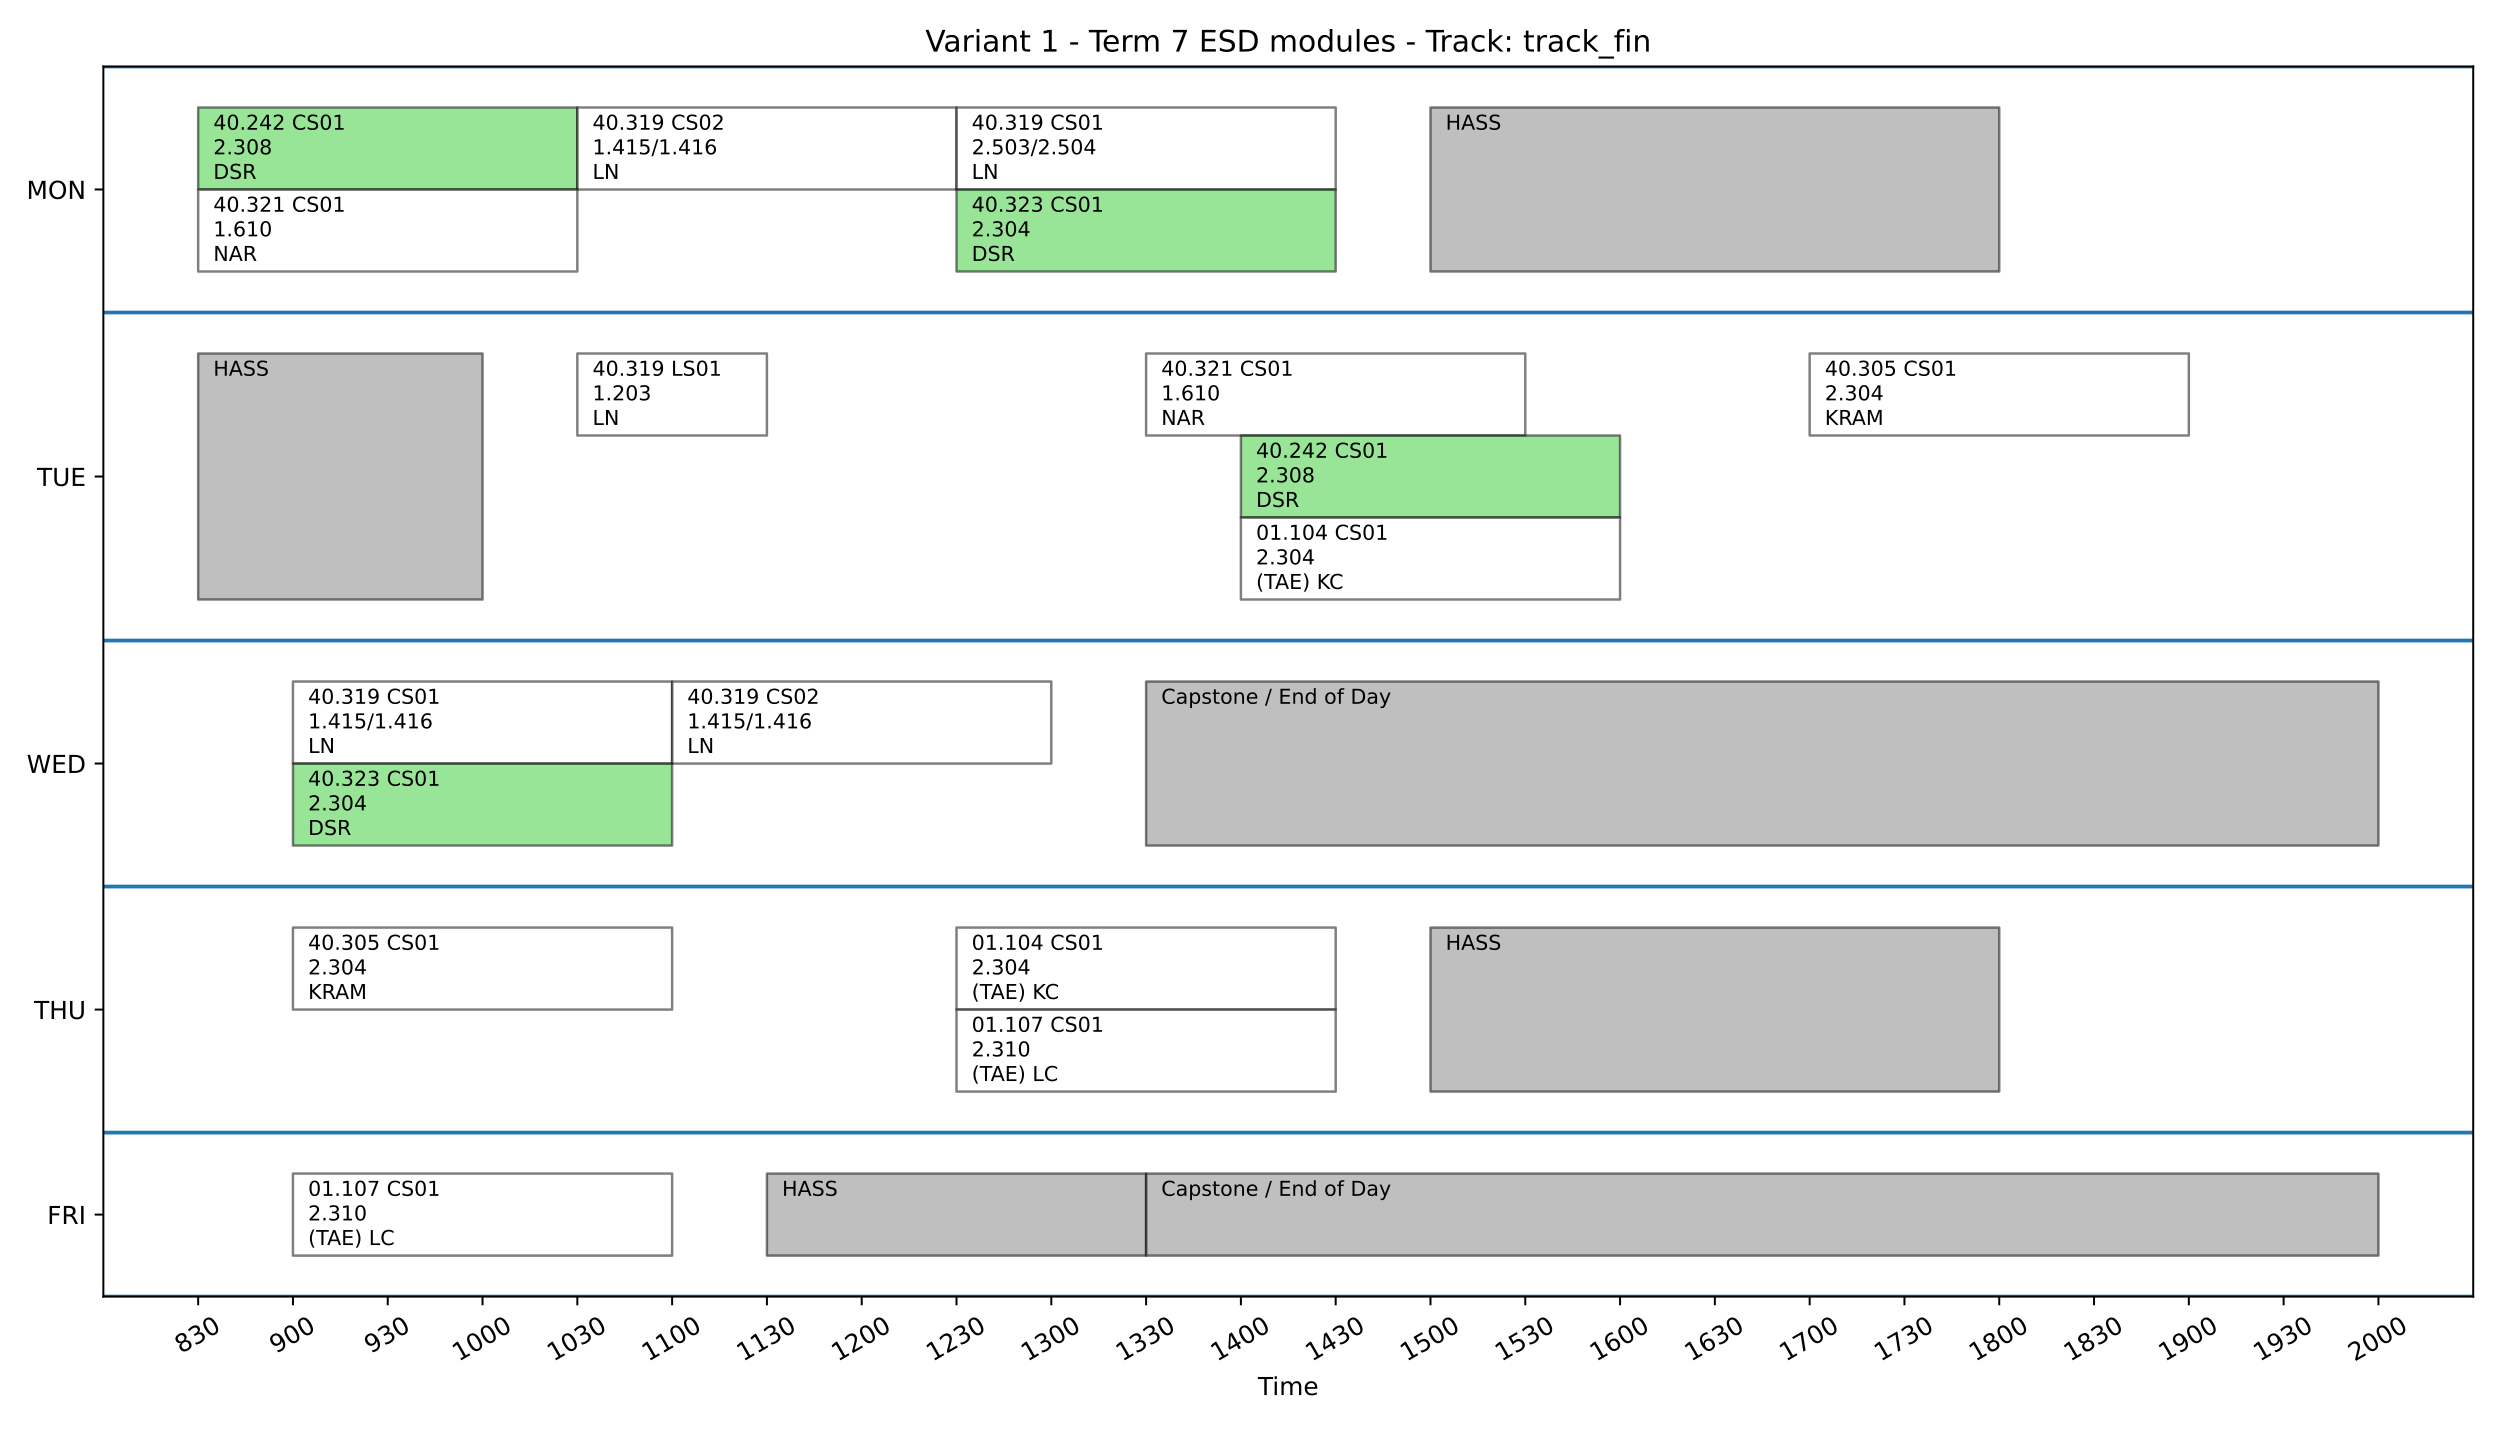<?xml version="1.0" encoding="utf-8" standalone="no"?>
<!DOCTYPE svg PUBLIC "-//W3C//DTD SVG 1.1//EN"
  "http://www.w3.org/Graphics/SVG/1.1/DTD/svg11.dtd">
<!-- Created with matplotlib (https://matplotlib.org/) -->
<svg height="576pt" version="1.1" viewBox="0 0 1008 576" width="1008pt" xmlns="http://www.w3.org/2000/svg" xmlns:xlink="http://www.w3.org/1999/xlink">
 <defs>
  <style type="text/css">*{stroke-linecap:butt;stroke-linejoin:round;}</style>
 </defs>
 <g id="figure_1">
  <g id="patch_1">
   <path d="M 0 576 
L 1008 576 
L 1008 0 
L 0 0 
z
" style="fill:#ffffff;"/>
  </g>
  <g id="axes_1">
   <g id="patch_2">
    <path d="M 41.675 522.79 
L 997.2 522.79 
L 997.2 26.8 
L 41.675 26.8 
z
" style="fill:#ffffff;"/>
   </g>
   <g id="patch_3">
    <path clip-path="url(#pb1517664f3)" d="M 79.896 43.333 
L 232.78 43.333 
L 232.78 76.399 
L 79.896 76.399 
z
" style="fill:#32cd32;opacity:0.5;stroke:#000000;stroke-linejoin:miter;"/>
   </g>
   <g id="patch_4">
    <path clip-path="url(#pb1517664f3)" d="M 232.78 43.333 
L 385.664 43.333 
L 385.664 76.399 
L 232.78 76.399 
z
" style="fill:#ffffff;opacity:0.5;stroke:#000000;stroke-linejoin:miter;"/>
   </g>
   <g id="patch_5">
    <path clip-path="url(#pb1517664f3)" d="M 385.664 43.333 
L 538.548 43.333 
L 538.548 76.399 
L 385.664 76.399 
z
" style="fill:#ffffff;opacity:0.5;stroke:#000000;stroke-linejoin:miter;"/>
   </g>
   <g id="patch_6">
    <path clip-path="url(#pb1517664f3)" d="M 79.896 76.399 
L 232.78 76.399 
L 232.78 109.465 
L 79.896 109.465 
z
" style="fill:#ffffff;opacity:0.5;stroke:#000000;stroke-linejoin:miter;"/>
   </g>
   <g id="patch_7">
    <path clip-path="url(#pb1517664f3)" d="M 385.664 76.399 
L 538.548 76.399 
L 538.548 109.465 
L 385.664 109.465 
z
" style="fill:#32cd32;opacity:0.5;stroke:#000000;stroke-linejoin:miter;"/>
   </g>
   <g id="patch_8">
    <path clip-path="url(#pb1517664f3)" d="M 576.769 43.333 
L 806.095 43.333 
L 806.095 109.465 
L 576.769 109.465 
z
" style="fill:#808080;opacity:0.5;stroke:#000000;stroke-linejoin:miter;"/>
   </g>
   <g id="patch_9">
    <path clip-path="url(#pb1517664f3)" d="M 232.78 142.531 
L 309.222 142.531 
L 309.222 175.597 
L 232.78 175.597 
z
" style="fill:#ffffff;opacity:0.5;stroke:#000000;stroke-linejoin:miter;"/>
   </g>
   <g id="patch_10">
    <path clip-path="url(#pb1517664f3)" d="M 462.106 142.531 
L 614.99 142.531 
L 614.99 175.597 
L 462.106 175.597 
z
" style="fill:#ffffff;opacity:0.5;stroke:#000000;stroke-linejoin:miter;"/>
   </g>
   <g id="patch_11">
    <path clip-path="url(#pb1517664f3)" d="M 729.653 142.531 
L 882.537 142.531 
L 882.537 175.597 
L 729.653 175.597 
z
" style="fill:#ffffff;opacity:0.5;stroke:#000000;stroke-linejoin:miter;"/>
   </g>
   <g id="patch_12">
    <path clip-path="url(#pb1517664f3)" d="M 500.327 175.597 
L 653.211 175.597 
L 653.211 208.663 
L 500.327 208.663 
z
" style="fill:#32cd32;opacity:0.5;stroke:#000000;stroke-linejoin:miter;"/>
   </g>
   <g id="patch_13">
    <path clip-path="url(#pb1517664f3)" d="M 500.327 208.663 
L 653.211 208.663 
L 653.211 241.729 
L 500.327 241.729 
z
" style="fill:#ffffff;opacity:0.5;stroke:#000000;stroke-linejoin:miter;"/>
   </g>
   <g id="patch_14">
    <path clip-path="url(#pb1517664f3)" d="M 79.896 142.531 
L 194.559 142.531 
L 194.559 241.729 
L 79.896 241.729 
z
" style="fill:#808080;opacity:0.5;stroke:#000000;stroke-linejoin:miter;"/>
   </g>
   <g id="patch_15">
    <path clip-path="url(#pb1517664f3)" d="M 118.117 274.795 
L 271.001 274.795 
L 271.001 307.861 
L 118.117 307.861 
z
" style="fill:#ffffff;opacity:0.5;stroke:#000000;stroke-linejoin:miter;"/>
   </g>
   <g id="patch_16">
    <path clip-path="url(#pb1517664f3)" d="M 271.001 274.795 
L 423.885 274.795 
L 423.885 307.861 
L 271.001 307.861 
z
" style="fill:#ffffff;opacity:0.5;stroke:#000000;stroke-linejoin:miter;"/>
   </g>
   <g id="patch_17">
    <path clip-path="url(#pb1517664f3)" d="M 118.117 307.861 
L 271.001 307.861 
L 271.001 340.927 
L 118.117 340.927 
z
" style="fill:#32cd32;opacity:0.5;stroke:#000000;stroke-linejoin:miter;"/>
   </g>
   <g id="patch_18">
    <path clip-path="url(#pb1517664f3)" d="M 462.106 274.795 
L 958.979 274.795 
L 958.979 340.927 
L 462.106 340.927 
z
" style="fill:#808080;opacity:0.5;stroke:#000000;stroke-linejoin:miter;"/>
   </g>
   <g id="patch_19">
    <path clip-path="url(#pb1517664f3)" d="M 118.117 373.993 
L 271.001 373.993 
L 271.001 407.059 
L 118.117 407.059 
z
" style="fill:#ffffff;opacity:0.5;stroke:#000000;stroke-linejoin:miter;"/>
   </g>
   <g id="patch_20">
    <path clip-path="url(#pb1517664f3)" d="M 385.664 373.993 
L 538.548 373.993 
L 538.548 407.059 
L 385.664 407.059 
z
" style="fill:#ffffff;opacity:0.5;stroke:#000000;stroke-linejoin:miter;"/>
   </g>
   <g id="patch_21">
    <path clip-path="url(#pb1517664f3)" d="M 385.664 407.059 
L 538.548 407.059 
L 538.548 440.125 
L 385.664 440.125 
z
" style="fill:#ffffff;opacity:0.5;stroke:#000000;stroke-linejoin:miter;"/>
   </g>
   <g id="patch_22">
    <path clip-path="url(#pb1517664f3)" d="M 576.769 373.993 
L 806.095 373.993 
L 806.095 440.125 
L 576.769 440.125 
z
" style="fill:#808080;opacity:0.5;stroke:#000000;stroke-linejoin:miter;"/>
   </g>
   <g id="patch_23">
    <path clip-path="url(#pb1517664f3)" d="M 118.117 473.191 
L 271.001 473.191 
L 271.001 506.257 
L 118.117 506.257 
z
" style="fill:#ffffff;opacity:0.5;stroke:#000000;stroke-linejoin:miter;"/>
   </g>
   <g id="patch_24">
    <path clip-path="url(#pb1517664f3)" d="M 309.222 473.191 
L 462.106 473.191 
L 462.106 506.257 
L 309.222 506.257 
z
" style="fill:#808080;opacity:0.5;stroke:#000000;stroke-linejoin:miter;"/>
   </g>
   <g id="patch_25">
    <path clip-path="url(#pb1517664f3)" d="M 462.106 473.191 
L 958.979 473.191 
L 958.979 506.257 
L 462.106 506.257 
z
" style="fill:#808080;opacity:0.5;stroke:#000000;stroke-linejoin:miter;"/>
   </g>
   <g id="matplotlib.axis_1">
    <g id="xtick_1">
     <g id="line2d_1">
      <defs>
       <path d="M 0 0 
L 0 3.5 
" id="m226d979a70" style="stroke:#000000;stroke-width:0.8;"/>
      </defs>
      <g>
       <use style="stroke:#000000;stroke-width:0.8;" x="79.896" xlink:href="#m226d979a70" y="522.79"/>
      </g>
     </g>
     <g id="text_1">
      <!-- 830 -->
      <g transform="translate(73.011 545.914)rotate(-30)scale(0.1 -0.1)">
       <defs>
        <path d="M 31.781 34.625 
Q 24.75 34.625 20.719 30.859 
Q 16.703 27.094 16.703 20.516 
Q 16.703 13.922 20.719 10.156 
Q 24.75 6.391 31.781 6.391 
Q 38.812 6.391 42.859 10.172 
Q 46.922 13.969 46.922 20.516 
Q 46.922 27.094 42.891 30.859 
Q 38.875 34.625 31.781 34.625 
z
M 21.922 38.812 
Q 15.578 40.375 12.031 44.719 
Q 8.5 49.078 8.5 55.328 
Q 8.5 64.062 14.719 69.141 
Q 20.953 74.219 31.781 74.219 
Q 42.672 74.219 48.875 69.141 
Q 55.078 64.062 55.078 55.328 
Q 55.078 49.078 51.531 44.719 
Q 48 40.375 41.703 38.812 
Q 48.828 37.156 52.797 32.312 
Q 56.781 27.484 56.781 20.516 
Q 56.781 9.906 50.312 4.234 
Q 43.844 -1.422 31.781 -1.422 
Q 19.734 -1.422 13.25 4.234 
Q 6.781 9.906 6.781 20.516 
Q 6.781 27.484 10.781 32.312 
Q 14.797 37.156 21.922 38.812 
z
M 18.312 54.391 
Q 18.312 48.734 21.844 45.562 
Q 25.391 42.391 31.781 42.391 
Q 38.141 42.391 41.719 45.562 
Q 45.312 48.734 45.312 54.391 
Q 45.312 60.062 41.719 63.234 
Q 38.141 66.406 31.781 66.406 
Q 25.391 66.406 21.844 63.234 
Q 18.312 60.062 18.312 54.391 
z
" id="DejaVuSans-56"/>
        <path d="M 40.578 39.312 
Q 47.656 37.797 51.625 33 
Q 55.609 28.219 55.609 21.188 
Q 55.609 10.406 48.188 4.484 
Q 40.766 -1.422 27.094 -1.422 
Q 22.516 -1.422 17.656 -0.516 
Q 12.797 0.391 7.625 2.203 
L 7.625 11.719 
Q 11.719 9.328 16.594 8.109 
Q 21.484 6.891 26.812 6.891 
Q 36.078 6.891 40.938 10.547 
Q 45.797 14.203 45.797 21.188 
Q 45.797 27.641 41.281 31.266 
Q 36.766 34.906 28.719 34.906 
L 20.219 34.906 
L 20.219 43.016 
L 29.109 43.016 
Q 36.375 43.016 40.234 45.922 
Q 44.094 48.828 44.094 54.297 
Q 44.094 59.906 40.109 62.906 
Q 36.141 65.922 28.719 65.922 
Q 24.656 65.922 20.016 65.031 
Q 15.375 64.156 9.812 62.312 
L 9.812 71.094 
Q 15.438 72.656 20.344 73.438 
Q 25.25 74.219 29.594 74.219 
Q 40.828 74.219 47.359 69.109 
Q 53.906 64.016 53.906 55.328 
Q 53.906 49.266 50.438 45.094 
Q 46.969 40.922 40.578 39.312 
z
" id="DejaVuSans-51"/>
        <path d="M 31.781 66.406 
Q 24.172 66.406 20.328 58.906 
Q 16.5 51.422 16.5 36.375 
Q 16.5 21.391 20.328 13.891 
Q 24.172 6.391 31.781 6.391 
Q 39.453 6.391 43.281 13.891 
Q 47.125 21.391 47.125 36.375 
Q 47.125 51.422 43.281 58.906 
Q 39.453 66.406 31.781 66.406 
z
M 31.781 74.219 
Q 44.047 74.219 50.516 64.516 
Q 56.984 54.828 56.984 36.375 
Q 56.984 17.969 50.516 8.266 
Q 44.047 -1.422 31.781 -1.422 
Q 19.531 -1.422 13.062 8.266 
Q 6.594 17.969 6.594 36.375 
Q 6.594 54.828 13.062 64.516 
Q 19.531 74.219 31.781 74.219 
z
" id="DejaVuSans-48"/>
       </defs>
       <use xlink:href="#DejaVuSans-56"/>
       <use x="63.623" xlink:href="#DejaVuSans-51"/>
       <use x="127.246" xlink:href="#DejaVuSans-48"/>
      </g>
     </g>
    </g>
    <g id="xtick_2">
     <g id="line2d_2">
      <g>
       <use style="stroke:#000000;stroke-width:0.8;" x="118.117" xlink:href="#m226d979a70" y="522.79"/>
      </g>
     </g>
     <g id="text_2">
      <!-- 900 -->
      <g transform="translate(111.232 545.914)rotate(-30)scale(0.1 -0.1)">
       <defs>
        <path d="M 10.984 1.516 
L 10.984 10.5 
Q 14.703 8.734 18.5 7.812 
Q 22.312 6.891 25.984 6.891 
Q 35.75 6.891 40.891 13.453 
Q 46.047 20.016 46.781 33.406 
Q 43.953 29.203 39.594 26.953 
Q 35.25 24.703 29.984 24.703 
Q 19.047 24.703 12.672 31.312 
Q 6.297 37.938 6.297 49.422 
Q 6.297 60.641 12.938 67.422 
Q 19.578 74.219 30.609 74.219 
Q 43.266 74.219 49.922 64.516 
Q 56.594 54.828 56.594 36.375 
Q 56.594 19.141 48.406 8.859 
Q 40.234 -1.422 26.422 -1.422 
Q 22.703 -1.422 18.891 -0.688 
Q 15.094 0.047 10.984 1.516 
z
M 30.609 32.422 
Q 37.25 32.422 41.125 36.953 
Q 45.016 41.5 45.016 49.422 
Q 45.016 57.281 41.125 61.844 
Q 37.25 66.406 30.609 66.406 
Q 23.969 66.406 20.094 61.844 
Q 16.219 57.281 16.219 49.422 
Q 16.219 41.5 20.094 36.953 
Q 23.969 32.422 30.609 32.422 
z
" id="DejaVuSans-57"/>
       </defs>
       <use xlink:href="#DejaVuSans-57"/>
       <use x="63.623" xlink:href="#DejaVuSans-48"/>
       <use x="127.246" xlink:href="#DejaVuSans-48"/>
      </g>
     </g>
    </g>
    <g id="xtick_3">
     <g id="line2d_3">
      <g>
       <use style="stroke:#000000;stroke-width:0.8;" x="156.338" xlink:href="#m226d979a70" y="522.79"/>
      </g>
     </g>
     <g id="text_3">
      <!-- 930 -->
      <g transform="translate(149.453 545.914)rotate(-30)scale(0.1 -0.1)">
       <use xlink:href="#DejaVuSans-57"/>
       <use x="63.623" xlink:href="#DejaVuSans-51"/>
       <use x="127.246" xlink:href="#DejaVuSans-48"/>
      </g>
     </g>
    </g>
    <g id="xtick_4">
     <g id="line2d_4">
      <g>
       <use style="stroke:#000000;stroke-width:0.8;" x="194.559" xlink:href="#m226d979a70" y="522.79"/>
      </g>
     </g>
     <g id="text_4">
      <!-- 1000 -->
      <g transform="translate(184.919 549.095)rotate(-30)scale(0.1 -0.1)">
       <defs>
        <path d="M 12.406 8.297 
L 28.516 8.297 
L 28.516 63.922 
L 10.984 60.406 
L 10.984 69.391 
L 28.422 72.906 
L 38.281 72.906 
L 38.281 8.297 
L 54.391 8.297 
L 54.391 0 
L 12.406 0 
z
" id="DejaVuSans-49"/>
       </defs>
       <use xlink:href="#DejaVuSans-49"/>
       <use x="63.623" xlink:href="#DejaVuSans-48"/>
       <use x="127.246" xlink:href="#DejaVuSans-48"/>
       <use x="190.869" xlink:href="#DejaVuSans-48"/>
      </g>
     </g>
    </g>
    <g id="xtick_5">
     <g id="line2d_5">
      <g>
       <use style="stroke:#000000;stroke-width:0.8;" x="232.78" xlink:href="#m226d979a70" y="522.79"/>
      </g>
     </g>
     <g id="text_5">
      <!-- 1030 -->
      <g transform="translate(223.14 549.095)rotate(-30)scale(0.1 -0.1)">
       <use xlink:href="#DejaVuSans-49"/>
       <use x="63.623" xlink:href="#DejaVuSans-48"/>
       <use x="127.246" xlink:href="#DejaVuSans-51"/>
       <use x="190.869" xlink:href="#DejaVuSans-48"/>
      </g>
     </g>
    </g>
    <g id="xtick_6">
     <g id="line2d_6">
      <g>
       <use style="stroke:#000000;stroke-width:0.8;" x="271.001" xlink:href="#m226d979a70" y="522.79"/>
      </g>
     </g>
     <g id="text_6">
      <!-- 1100 -->
      <g transform="translate(261.361 549.095)rotate(-30)scale(0.1 -0.1)">
       <use xlink:href="#DejaVuSans-49"/>
       <use x="63.623" xlink:href="#DejaVuSans-49"/>
       <use x="127.246" xlink:href="#DejaVuSans-48"/>
       <use x="190.869" xlink:href="#DejaVuSans-48"/>
      </g>
     </g>
    </g>
    <g id="xtick_7">
     <g id="line2d_7">
      <g>
       <use style="stroke:#000000;stroke-width:0.8;" x="309.222" xlink:href="#m226d979a70" y="522.79"/>
      </g>
     </g>
     <g id="text_7">
      <!-- 1130 -->
      <g transform="translate(299.582 549.095)rotate(-30)scale(0.1 -0.1)">
       <use xlink:href="#DejaVuSans-49"/>
       <use x="63.623" xlink:href="#DejaVuSans-49"/>
       <use x="127.246" xlink:href="#DejaVuSans-51"/>
       <use x="190.869" xlink:href="#DejaVuSans-48"/>
      </g>
     </g>
    </g>
    <g id="xtick_8">
     <g id="line2d_8">
      <g>
       <use style="stroke:#000000;stroke-width:0.8;" x="347.443" xlink:href="#m226d979a70" y="522.79"/>
      </g>
     </g>
     <g id="text_8">
      <!-- 1200 -->
      <g transform="translate(337.803 549.095)rotate(-30)scale(0.1 -0.1)">
       <defs>
        <path d="M 19.188 8.297 
L 53.609 8.297 
L 53.609 0 
L 7.328 0 
L 7.328 8.297 
Q 12.938 14.109 22.625 23.891 
Q 32.328 33.688 34.812 36.531 
Q 39.547 41.844 41.422 45.531 
Q 43.312 49.219 43.312 52.781 
Q 43.312 58.594 39.234 62.25 
Q 35.156 65.922 28.609 65.922 
Q 23.969 65.922 18.812 64.312 
Q 13.672 62.703 7.812 59.422 
L 7.812 69.391 
Q 13.766 71.781 18.938 73 
Q 24.125 74.219 28.422 74.219 
Q 39.75 74.219 46.484 68.547 
Q 53.219 62.891 53.219 53.422 
Q 53.219 48.922 51.531 44.891 
Q 49.859 40.875 45.406 35.406 
Q 44.188 33.984 37.641 27.219 
Q 31.109 20.453 19.188 8.297 
z
" id="DejaVuSans-50"/>
       </defs>
       <use xlink:href="#DejaVuSans-49"/>
       <use x="63.623" xlink:href="#DejaVuSans-50"/>
       <use x="127.246" xlink:href="#DejaVuSans-48"/>
       <use x="190.869" xlink:href="#DejaVuSans-48"/>
      </g>
     </g>
    </g>
    <g id="xtick_9">
     <g id="line2d_9">
      <g>
       <use style="stroke:#000000;stroke-width:0.8;" x="385.664" xlink:href="#m226d979a70" y="522.79"/>
      </g>
     </g>
     <g id="text_9">
      <!-- 1230 -->
      <g transform="translate(376.024 549.095)rotate(-30)scale(0.1 -0.1)">
       <use xlink:href="#DejaVuSans-49"/>
       <use x="63.623" xlink:href="#DejaVuSans-50"/>
       <use x="127.246" xlink:href="#DejaVuSans-51"/>
       <use x="190.869" xlink:href="#DejaVuSans-48"/>
      </g>
     </g>
    </g>
    <g id="xtick_10">
     <g id="line2d_10">
      <g>
       <use style="stroke:#000000;stroke-width:0.8;" x="423.885" xlink:href="#m226d979a70" y="522.79"/>
      </g>
     </g>
     <g id="text_10">
      <!-- 1300 -->
      <g transform="translate(414.245 549.095)rotate(-30)scale(0.1 -0.1)">
       <use xlink:href="#DejaVuSans-49"/>
       <use x="63.623" xlink:href="#DejaVuSans-51"/>
       <use x="127.246" xlink:href="#DejaVuSans-48"/>
       <use x="190.869" xlink:href="#DejaVuSans-48"/>
      </g>
     </g>
    </g>
    <g id="xtick_11">
     <g id="line2d_11">
      <g>
       <use style="stroke:#000000;stroke-width:0.8;" x="462.106" xlink:href="#m226d979a70" y="522.79"/>
      </g>
     </g>
     <g id="text_11">
      <!-- 1330 -->
      <g transform="translate(452.466 549.095)rotate(-30)scale(0.1 -0.1)">
       <use xlink:href="#DejaVuSans-49"/>
       <use x="63.623" xlink:href="#DejaVuSans-51"/>
       <use x="127.246" xlink:href="#DejaVuSans-51"/>
       <use x="190.869" xlink:href="#DejaVuSans-48"/>
      </g>
     </g>
    </g>
    <g id="xtick_12">
     <g id="line2d_12">
      <g>
       <use style="stroke:#000000;stroke-width:0.8;" x="500.327" xlink:href="#m226d979a70" y="522.79"/>
      </g>
     </g>
     <g id="text_12">
      <!-- 1400 -->
      <g transform="translate(490.687 549.095)rotate(-30)scale(0.1 -0.1)">
       <defs>
        <path d="M 37.797 64.312 
L 12.891 25.391 
L 37.797 25.391 
z
M 35.203 72.906 
L 47.609 72.906 
L 47.609 25.391 
L 58.016 25.391 
L 58.016 17.188 
L 47.609 17.188 
L 47.609 0 
L 37.797 0 
L 37.797 17.188 
L 4.891 17.188 
L 4.891 26.703 
z
" id="DejaVuSans-52"/>
       </defs>
       <use xlink:href="#DejaVuSans-49"/>
       <use x="63.623" xlink:href="#DejaVuSans-52"/>
       <use x="127.246" xlink:href="#DejaVuSans-48"/>
       <use x="190.869" xlink:href="#DejaVuSans-48"/>
      </g>
     </g>
    </g>
    <g id="xtick_13">
     <g id="line2d_13">
      <g>
       <use style="stroke:#000000;stroke-width:0.8;" x="538.548" xlink:href="#m226d979a70" y="522.79"/>
      </g>
     </g>
     <g id="text_13">
      <!-- 1430 -->
      <g transform="translate(528.908 549.095)rotate(-30)scale(0.1 -0.1)">
       <use xlink:href="#DejaVuSans-49"/>
       <use x="63.623" xlink:href="#DejaVuSans-52"/>
       <use x="127.246" xlink:href="#DejaVuSans-51"/>
       <use x="190.869" xlink:href="#DejaVuSans-48"/>
      </g>
     </g>
    </g>
    <g id="xtick_14">
     <g id="line2d_14">
      <g>
       <use style="stroke:#000000;stroke-width:0.8;" x="576.769" xlink:href="#m226d979a70" y="522.79"/>
      </g>
     </g>
     <g id="text_14">
      <!-- 1500 -->
      <g transform="translate(567.129 549.095)rotate(-30)scale(0.1 -0.1)">
       <defs>
        <path d="M 10.797 72.906 
L 49.516 72.906 
L 49.516 64.594 
L 19.828 64.594 
L 19.828 46.734 
Q 21.969 47.469 24.109 47.828 
Q 26.266 48.188 28.422 48.188 
Q 40.625 48.188 47.75 41.5 
Q 54.891 34.812 54.891 23.391 
Q 54.891 11.625 47.562 5.094 
Q 40.234 -1.422 26.906 -1.422 
Q 22.312 -1.422 17.547 -0.641 
Q 12.797 0.141 7.719 1.703 
L 7.719 11.625 
Q 12.109 9.234 16.797 8.062 
Q 21.484 6.891 26.703 6.891 
Q 35.156 6.891 40.078 11.328 
Q 45.016 15.766 45.016 23.391 
Q 45.016 31 40.078 35.438 
Q 35.156 39.891 26.703 39.891 
Q 22.75 39.891 18.812 39.016 
Q 14.891 38.141 10.797 36.281 
z
" id="DejaVuSans-53"/>
       </defs>
       <use xlink:href="#DejaVuSans-49"/>
       <use x="63.623" xlink:href="#DejaVuSans-53"/>
       <use x="127.246" xlink:href="#DejaVuSans-48"/>
       <use x="190.869" xlink:href="#DejaVuSans-48"/>
      </g>
     </g>
    </g>
    <g id="xtick_15">
     <g id="line2d_15">
      <g>
       <use style="stroke:#000000;stroke-width:0.8;" x="614.99" xlink:href="#m226d979a70" y="522.79"/>
      </g>
     </g>
     <g id="text_15">
      <!-- 1530 -->
      <g transform="translate(605.35 549.095)rotate(-30)scale(0.1 -0.1)">
       <use xlink:href="#DejaVuSans-49"/>
       <use x="63.623" xlink:href="#DejaVuSans-53"/>
       <use x="127.246" xlink:href="#DejaVuSans-51"/>
       <use x="190.869" xlink:href="#DejaVuSans-48"/>
      </g>
     </g>
    </g>
    <g id="xtick_16">
     <g id="line2d_16">
      <g>
       <use style="stroke:#000000;stroke-width:0.8;" x="653.211" xlink:href="#m226d979a70" y="522.79"/>
      </g>
     </g>
     <g id="text_16">
      <!-- 1600 -->
      <g transform="translate(643.571 549.095)rotate(-30)scale(0.1 -0.1)">
       <defs>
        <path d="M 33.016 40.375 
Q 26.375 40.375 22.484 35.828 
Q 18.609 31.297 18.609 23.391 
Q 18.609 15.531 22.484 10.953 
Q 26.375 6.391 33.016 6.391 
Q 39.656 6.391 43.531 10.953 
Q 47.406 15.531 47.406 23.391 
Q 47.406 31.297 43.531 35.828 
Q 39.656 40.375 33.016 40.375 
z
M 52.594 71.297 
L 52.594 62.312 
Q 48.875 64.062 45.094 64.984 
Q 41.312 65.922 37.594 65.922 
Q 27.828 65.922 22.672 59.328 
Q 17.531 52.734 16.797 39.406 
Q 19.672 43.656 24.016 45.922 
Q 28.375 48.188 33.594 48.188 
Q 44.578 48.188 50.953 41.516 
Q 57.328 34.859 57.328 23.391 
Q 57.328 12.156 50.688 5.359 
Q 44.047 -1.422 33.016 -1.422 
Q 20.359 -1.422 13.672 8.266 
Q 6.984 17.969 6.984 36.375 
Q 6.984 53.656 15.188 63.938 
Q 23.391 74.219 37.203 74.219 
Q 40.922 74.219 44.703 73.484 
Q 48.484 72.75 52.594 71.297 
z
" id="DejaVuSans-54"/>
       </defs>
       <use xlink:href="#DejaVuSans-49"/>
       <use x="63.623" xlink:href="#DejaVuSans-54"/>
       <use x="127.246" xlink:href="#DejaVuSans-48"/>
       <use x="190.869" xlink:href="#DejaVuSans-48"/>
      </g>
     </g>
    </g>
    <g id="xtick_17">
     <g id="line2d_17">
      <g>
       <use style="stroke:#000000;stroke-width:0.8;" x="691.432" xlink:href="#m226d979a70" y="522.79"/>
      </g>
     </g>
     <g id="text_17">
      <!-- 1630 -->
      <g transform="translate(681.792 549.095)rotate(-30)scale(0.1 -0.1)">
       <use xlink:href="#DejaVuSans-49"/>
       <use x="63.623" xlink:href="#DejaVuSans-54"/>
       <use x="127.246" xlink:href="#DejaVuSans-51"/>
       <use x="190.869" xlink:href="#DejaVuSans-48"/>
      </g>
     </g>
    </g>
    <g id="xtick_18">
     <g id="line2d_18">
      <g>
       <use style="stroke:#000000;stroke-width:0.8;" x="729.653" xlink:href="#m226d979a70" y="522.79"/>
      </g>
     </g>
     <g id="text_18">
      <!-- 1700 -->
      <g transform="translate(720.013 549.095)rotate(-30)scale(0.1 -0.1)">
       <defs>
        <path d="M 8.203 72.906 
L 55.078 72.906 
L 55.078 68.703 
L 28.609 0 
L 18.312 0 
L 43.219 64.594 
L 8.203 64.594 
z
" id="DejaVuSans-55"/>
       </defs>
       <use xlink:href="#DejaVuSans-49"/>
       <use x="63.623" xlink:href="#DejaVuSans-55"/>
       <use x="127.246" xlink:href="#DejaVuSans-48"/>
       <use x="190.869" xlink:href="#DejaVuSans-48"/>
      </g>
     </g>
    </g>
    <g id="xtick_19">
     <g id="line2d_19">
      <g>
       <use style="stroke:#000000;stroke-width:0.8;" x="767.874" xlink:href="#m226d979a70" y="522.79"/>
      </g>
     </g>
     <g id="text_19">
      <!-- 1730 -->
      <g transform="translate(758.234 549.095)rotate(-30)scale(0.1 -0.1)">
       <use xlink:href="#DejaVuSans-49"/>
       <use x="63.623" xlink:href="#DejaVuSans-55"/>
       <use x="127.246" xlink:href="#DejaVuSans-51"/>
       <use x="190.869" xlink:href="#DejaVuSans-48"/>
      </g>
     </g>
    </g>
    <g id="xtick_20">
     <g id="line2d_20">
      <g>
       <use style="stroke:#000000;stroke-width:0.8;" x="806.095" xlink:href="#m226d979a70" y="522.79"/>
      </g>
     </g>
     <g id="text_20">
      <!-- 1800 -->
      <g transform="translate(796.455 549.095)rotate(-30)scale(0.1 -0.1)">
       <use xlink:href="#DejaVuSans-49"/>
       <use x="63.623" xlink:href="#DejaVuSans-56"/>
       <use x="127.246" xlink:href="#DejaVuSans-48"/>
       <use x="190.869" xlink:href="#DejaVuSans-48"/>
      </g>
     </g>
    </g>
    <g id="xtick_21">
     <g id="line2d_21">
      <g>
       <use style="stroke:#000000;stroke-width:0.8;" x="844.316" xlink:href="#m226d979a70" y="522.79"/>
      </g>
     </g>
     <g id="text_21">
      <!-- 1830 -->
      <g transform="translate(834.676 549.095)rotate(-30)scale(0.1 -0.1)">
       <use xlink:href="#DejaVuSans-49"/>
       <use x="63.623" xlink:href="#DejaVuSans-56"/>
       <use x="127.246" xlink:href="#DejaVuSans-51"/>
       <use x="190.869" xlink:href="#DejaVuSans-48"/>
      </g>
     </g>
    </g>
    <g id="xtick_22">
     <g id="line2d_22">
      <g>
       <use style="stroke:#000000;stroke-width:0.8;" x="882.537" xlink:href="#m226d979a70" y="522.79"/>
      </g>
     </g>
     <g id="text_22">
      <!-- 1900 -->
      <g transform="translate(872.897 549.095)rotate(-30)scale(0.1 -0.1)">
       <use xlink:href="#DejaVuSans-49"/>
       <use x="63.623" xlink:href="#DejaVuSans-57"/>
       <use x="127.246" xlink:href="#DejaVuSans-48"/>
       <use x="190.869" xlink:href="#DejaVuSans-48"/>
      </g>
     </g>
    </g>
    <g id="xtick_23">
     <g id="line2d_23">
      <g>
       <use style="stroke:#000000;stroke-width:0.8;" x="920.758" xlink:href="#m226d979a70" y="522.79"/>
      </g>
     </g>
     <g id="text_23">
      <!-- 1930 -->
      <g transform="translate(911.118 549.095)rotate(-30)scale(0.1 -0.1)">
       <use xlink:href="#DejaVuSans-49"/>
       <use x="63.623" xlink:href="#DejaVuSans-57"/>
       <use x="127.246" xlink:href="#DejaVuSans-51"/>
       <use x="190.869" xlink:href="#DejaVuSans-48"/>
      </g>
     </g>
    </g>
    <g id="xtick_24">
     <g id="line2d_24">
      <g>
       <use style="stroke:#000000;stroke-width:0.8;" x="958.979" xlink:href="#m226d979a70" y="522.79"/>
      </g>
     </g>
     <g id="text_24">
      <!-- 2000 -->
      <g transform="translate(949.339 549.095)rotate(-30)scale(0.1 -0.1)">
       <use xlink:href="#DejaVuSans-50"/>
       <use x="63.623" xlink:href="#DejaVuSans-48"/>
       <use x="127.246" xlink:href="#DejaVuSans-48"/>
       <use x="190.869" xlink:href="#DejaVuSans-48"/>
      </g>
     </g>
    </g>
    <g id="text_25">
     <!-- Time -->
     <g transform="translate(507.204 562.495)scale(0.1 -0.1)">
      <defs>
       <path d="M -0.297 72.906 
L 61.375 72.906 
L 61.375 64.594 
L 35.5 64.594 
L 35.5 0 
L 25.594 0 
L 25.594 64.594 
L -0.297 64.594 
z
" id="DejaVuSans-84"/>
       <path d="M 9.422 54.688 
L 18.406 54.688 
L 18.406 0 
L 9.422 0 
z
M 9.422 75.984 
L 18.406 75.984 
L 18.406 64.594 
L 9.422 64.594 
z
" id="DejaVuSans-105"/>
       <path d="M 52 44.188 
Q 55.375 50.25 60.062 53.125 
Q 64.75 56 71.094 56 
Q 79.641 56 84.281 50.016 
Q 88.922 44.047 88.922 33.016 
L 88.922 0 
L 79.891 0 
L 79.891 32.719 
Q 79.891 40.578 77.094 44.375 
Q 74.312 48.188 68.609 48.188 
Q 61.625 48.188 57.562 43.547 
Q 53.516 38.922 53.516 30.906 
L 53.516 0 
L 44.484 0 
L 44.484 32.719 
Q 44.484 40.625 41.703 44.406 
Q 38.922 48.188 33.109 48.188 
Q 26.219 48.188 22.156 43.531 
Q 18.109 38.875 18.109 30.906 
L 18.109 0 
L 9.078 0 
L 9.078 54.688 
L 18.109 54.688 
L 18.109 46.188 
Q 21.188 51.219 25.484 53.609 
Q 29.781 56 35.688 56 
Q 41.656 56 45.828 52.969 
Q 50 49.953 52 44.188 
z
" id="DejaVuSans-109"/>
       <path d="M 56.203 29.594 
L 56.203 25.203 
L 14.891 25.203 
Q 15.484 15.922 20.484 11.062 
Q 25.484 6.203 34.422 6.203 
Q 39.594 6.203 44.453 7.469 
Q 49.312 8.734 54.109 11.281 
L 54.109 2.781 
Q 49.266 0.734 44.188 -0.344 
Q 39.109 -1.422 33.891 -1.422 
Q 20.797 -1.422 13.156 6.188 
Q 5.516 13.812 5.516 26.812 
Q 5.516 40.234 12.766 48.109 
Q 20.016 56 32.328 56 
Q 43.359 56 49.781 48.891 
Q 56.203 41.797 56.203 29.594 
z
M 47.219 32.234 
Q 47.125 39.594 43.094 43.984 
Q 39.062 48.391 32.422 48.391 
Q 24.906 48.391 20.391 44.141 
Q 15.875 39.891 15.188 32.172 
z
" id="DejaVuSans-101"/>
      </defs>
      <use xlink:href="#DejaVuSans-84"/>
      <use x="57.959" xlink:href="#DejaVuSans-105"/>
      <use x="85.742" xlink:href="#DejaVuSans-109"/>
      <use x="183.154" xlink:href="#DejaVuSans-101"/>
     </g>
    </g>
   </g>
   <g id="matplotlib.axis_2">
    <g id="ytick_1">
     <g id="line2d_25">
      <defs>
       <path d="M 0 0 
L -3.5 0 
" id="m3dae234f15" style="stroke:#000000;stroke-width:0.8;"/>
      </defs>
      <g>
       <use style="stroke:#000000;stroke-width:0.8;" x="41.675" xlink:href="#m3dae234f15" y="76.399"/>
      </g>
     </g>
     <g id="text_26">
      <!-- MON -->
      <g transform="translate(10.694 80.198)scale(0.1 -0.1)">
       <defs>
        <path d="M 9.812 72.906 
L 24.516 72.906 
L 43.109 23.297 
L 61.812 72.906 
L 76.516 72.906 
L 76.516 0 
L 66.891 0 
L 66.891 64.016 
L 48.094 14.016 
L 38.188 14.016 
L 19.391 64.016 
L 19.391 0 
L 9.812 0 
z
" id="DejaVuSans-77"/>
        <path d="M 39.406 66.219 
Q 28.656 66.219 22.328 58.203 
Q 16.016 50.203 16.016 36.375 
Q 16.016 22.609 22.328 14.594 
Q 28.656 6.594 39.406 6.594 
Q 50.141 6.594 56.422 14.594 
Q 62.703 22.609 62.703 36.375 
Q 62.703 50.203 56.422 58.203 
Q 50.141 66.219 39.406 66.219 
z
M 39.406 74.219 
Q 54.734 74.219 63.906 63.938 
Q 73.094 53.656 73.094 36.375 
Q 73.094 19.141 63.906 8.859 
Q 54.734 -1.422 39.406 -1.422 
Q 24.031 -1.422 14.812 8.828 
Q 5.609 19.094 5.609 36.375 
Q 5.609 53.656 14.812 63.938 
Q 24.031 74.219 39.406 74.219 
z
" id="DejaVuSans-79"/>
        <path d="M 9.812 72.906 
L 23.094 72.906 
L 55.422 11.922 
L 55.422 72.906 
L 64.984 72.906 
L 64.984 0 
L 51.703 0 
L 19.391 60.984 
L 19.391 0 
L 9.812 0 
z
" id="DejaVuSans-78"/>
       </defs>
       <use xlink:href="#DejaVuSans-77"/>
       <use x="86.279" xlink:href="#DejaVuSans-79"/>
       <use x="164.99" xlink:href="#DejaVuSans-78"/>
      </g>
     </g>
    </g>
    <g id="ytick_2">
     <g id="line2d_26">
      <g>
       <use style="stroke:#000000;stroke-width:0.8;" x="41.675" xlink:href="#m3dae234f15" y="192.13"/>
      </g>
     </g>
     <g id="text_27">
      <!-- TUE -->
      <g transform="translate(14.93 195.929)scale(0.1 -0.1)">
       <defs>
        <path d="M 8.688 72.906 
L 18.609 72.906 
L 18.609 28.609 
Q 18.609 16.891 22.844 11.734 
Q 27.094 6.594 36.625 6.594 
Q 46.094 6.594 50.344 11.734 
Q 54.594 16.891 54.594 28.609 
L 54.594 72.906 
L 64.5 72.906 
L 64.5 27.391 
Q 64.5 13.141 57.438 5.859 
Q 50.391 -1.422 36.625 -1.422 
Q 22.797 -1.422 15.734 5.859 
Q 8.688 13.141 8.688 27.391 
z
" id="DejaVuSans-85"/>
        <path d="M 9.812 72.906 
L 55.906 72.906 
L 55.906 64.594 
L 19.672 64.594 
L 19.672 43.016 
L 54.391 43.016 
L 54.391 34.719 
L 19.672 34.719 
L 19.672 8.297 
L 56.781 8.297 
L 56.781 0 
L 9.812 0 
z
" id="DejaVuSans-69"/>
       </defs>
       <use xlink:href="#DejaVuSans-84"/>
       <use x="61.084" xlink:href="#DejaVuSans-85"/>
       <use x="134.277" xlink:href="#DejaVuSans-69"/>
      </g>
     </g>
    </g>
    <g id="ytick_3">
     <g id="line2d_27">
      <g>
       <use style="stroke:#000000;stroke-width:0.8;" x="41.675" xlink:href="#m3dae234f15" y="307.861"/>
      </g>
     </g>
     <g id="text_28">
      <!-- WED -->
      <g transform="translate(10.769 311.66)scale(0.1 -0.1)">
       <defs>
        <path d="M 3.328 72.906 
L 13.281 72.906 
L 28.609 11.281 
L 43.891 72.906 
L 54.984 72.906 
L 70.312 11.281 
L 85.594 72.906 
L 95.609 72.906 
L 77.297 0 
L 64.891 0 
L 49.516 63.281 
L 33.984 0 
L 21.578 0 
z
" id="DejaVuSans-87"/>
        <path d="M 19.672 64.797 
L 19.672 8.109 
L 31.594 8.109 
Q 46.688 8.109 53.688 14.938 
Q 60.688 21.781 60.688 36.531 
Q 60.688 51.172 53.688 57.984 
Q 46.688 64.797 31.594 64.797 
z
M 9.812 72.906 
L 30.078 72.906 
Q 51.266 72.906 61.172 64.094 
Q 71.094 55.281 71.094 36.531 
Q 71.094 17.672 61.125 8.828 
Q 51.172 0 30.078 0 
L 9.812 0 
z
" id="DejaVuSans-68"/>
       </defs>
       <use xlink:href="#DejaVuSans-87"/>
       <use x="98.877" xlink:href="#DejaVuSans-69"/>
       <use x="162.061" xlink:href="#DejaVuSans-68"/>
      </g>
     </g>
    </g>
    <g id="ytick_4">
     <g id="line2d_28">
      <g>
       <use style="stroke:#000000;stroke-width:0.8;" x="41.675" xlink:href="#m3dae234f15" y="407.059"/>
      </g>
     </g>
     <g id="text_29">
      <!-- THU -->
      <g transform="translate(13.728 410.858)scale(0.1 -0.1)">
       <defs>
        <path d="M 9.812 72.906 
L 19.672 72.906 
L 19.672 43.016 
L 55.516 43.016 
L 55.516 72.906 
L 65.375 72.906 
L 65.375 0 
L 55.516 0 
L 55.516 34.719 
L 19.672 34.719 
L 19.672 0 
L 9.812 0 
z
" id="DejaVuSans-72"/>
       </defs>
       <use xlink:href="#DejaVuSans-84"/>
       <use x="61.084" xlink:href="#DejaVuSans-72"/>
       <use x="136.279" xlink:href="#DejaVuSans-85"/>
      </g>
     </g>
    </g>
    <g id="ytick_5">
     <g id="line2d_29">
      <g>
       <use style="stroke:#000000;stroke-width:0.8;" x="41.675" xlink:href="#m3dae234f15" y="489.724"/>
      </g>
     </g>
     <g id="text_30">
      <!-- FRI -->
      <g transform="translate(19.025 493.523)scale(0.1 -0.1)">
       <defs>
        <path d="M 9.812 72.906 
L 51.703 72.906 
L 51.703 64.594 
L 19.672 64.594 
L 19.672 43.109 
L 48.578 43.109 
L 48.578 34.812 
L 19.672 34.812 
L 19.672 0 
L 9.812 0 
z
" id="DejaVuSans-70"/>
        <path d="M 44.391 34.188 
Q 47.562 33.109 50.562 29.594 
Q 53.562 26.078 56.594 19.922 
L 66.609 0 
L 56 0 
L 46.688 18.703 
Q 43.062 26.031 39.672 28.422 
Q 36.281 30.812 30.422 30.812 
L 19.672 30.812 
L 19.672 0 
L 9.812 0 
L 9.812 72.906 
L 32.078 72.906 
Q 44.578 72.906 50.734 67.672 
Q 56.891 62.453 56.891 51.906 
Q 56.891 45.016 53.688 40.469 
Q 50.484 35.938 44.391 34.188 
z
M 19.672 64.797 
L 19.672 38.922 
L 32.078 38.922 
Q 39.203 38.922 42.844 42.219 
Q 46.484 45.516 46.484 51.906 
Q 46.484 58.297 42.844 61.547 
Q 39.203 64.797 32.078 64.797 
z
" id="DejaVuSans-82"/>
        <path d="M 9.812 72.906 
L 19.672 72.906 
L 19.672 0 
L 9.812 0 
z
" id="DejaVuSans-73"/>
       </defs>
       <use xlink:href="#DejaVuSans-70"/>
       <use x="57.52" xlink:href="#DejaVuSans-82"/>
       <use x="127.002" xlink:href="#DejaVuSans-73"/>
      </g>
     </g>
    </g>
   </g>
   <g id="line2d_30">
    <path clip-path="url(#pb1517664f3)" d="M 41.675 26.8 
L 997.2 26.8 
" style="fill:none;stroke:#1f77b4;stroke-linecap:square;stroke-width:1.5;"/>
   </g>
   <g id="line2d_31">
    <path clip-path="url(#pb1517664f3)" d="M 41.675 125.998 
L 997.2 125.998 
" style="fill:none;stroke:#1f77b4;stroke-linecap:square;stroke-width:1.5;"/>
   </g>
   <g id="line2d_32">
    <path clip-path="url(#pb1517664f3)" d="M 41.675 258.262 
L 997.2 258.262 
" style="fill:none;stroke:#1f77b4;stroke-linecap:square;stroke-width:1.5;"/>
   </g>
   <g id="line2d_33">
    <path clip-path="url(#pb1517664f3)" d="M 41.675 357.46 
L 997.2 357.46 
" style="fill:none;stroke:#1f77b4;stroke-linecap:square;stroke-width:1.5;"/>
   </g>
   <g id="line2d_34">
    <path clip-path="url(#pb1517664f3)" d="M 41.675 456.658 
L 997.2 456.658 
" style="fill:none;stroke:#1f77b4;stroke-linecap:square;stroke-width:1.5;"/>
   </g>
   <g id="line2d_35">
    <path clip-path="url(#pb1517664f3)" d="M 41.675 522.79 
L 997.2 522.79 
" style="fill:none;stroke:#1f77b4;stroke-linecap:square;stroke-width:1.5;"/>
   </g>
   <g id="patch_26">
    <path d="M 41.675 522.79 
L 41.675 26.8 
" style="fill:none;stroke:#000000;stroke-linecap:square;stroke-linejoin:miter;stroke-width:0.8;"/>
   </g>
   <g id="patch_27">
    <path d="M 997.2 522.79 
L 997.2 26.8 
" style="fill:none;stroke:#000000;stroke-linecap:square;stroke-linejoin:miter;stroke-width:0.8;"/>
   </g>
   <g id="patch_28">
    <path d="M 41.675 522.79 
L 997.2 522.79 
" style="fill:none;stroke:#000000;stroke-linecap:square;stroke-linejoin:miter;stroke-width:0.8;"/>
   </g>
   <g id="patch_29">
    <path d="M 41.675 26.8 
L 997.2 26.8 
" style="fill:none;stroke:#000000;stroke-linecap:square;stroke-linejoin:miter;stroke-width:0.8;"/>
   </g>
   <g id="text_31">
    <!-- 40.242 CS01 -->
    <g transform="translate(86.011 52.308)scale(0.083 -0.083)">
     <defs>
      <path d="M 10.688 12.406 
L 21 12.406 
L 21 0 
L 10.688 0 
z
" id="DejaVuSans-46"/>
      <path id="DejaVuSans-32"/>
      <path d="M 64.406 67.281 
L 64.406 56.891 
Q 59.422 61.531 53.781 63.812 
Q 48.141 66.109 41.797 66.109 
Q 29.297 66.109 22.656 58.469 
Q 16.016 50.828 16.016 36.375 
Q 16.016 21.969 22.656 14.328 
Q 29.297 6.688 41.797 6.688 
Q 48.141 6.688 53.781 8.984 
Q 59.422 11.281 64.406 15.922 
L 64.406 5.609 
Q 59.234 2.094 53.438 0.328 
Q 47.656 -1.422 41.219 -1.422 
Q 24.656 -1.422 15.125 8.703 
Q 5.609 18.844 5.609 36.375 
Q 5.609 53.953 15.125 64.078 
Q 24.656 74.219 41.219 74.219 
Q 47.75 74.219 53.531 72.484 
Q 59.328 70.75 64.406 67.281 
z
" id="DejaVuSans-67"/>
      <path d="M 53.516 70.516 
L 53.516 60.891 
Q 47.906 63.578 42.922 64.891 
Q 37.938 66.219 33.297 66.219 
Q 25.25 66.219 20.875 63.094 
Q 16.5 59.969 16.5 54.203 
Q 16.5 49.359 19.406 46.891 
Q 22.312 44.438 30.422 42.922 
L 36.375 41.703 
Q 47.406 39.594 52.656 34.297 
Q 57.906 29 57.906 20.125 
Q 57.906 9.516 50.797 4.047 
Q 43.703 -1.422 29.984 -1.422 
Q 24.812 -1.422 18.969 -0.25 
Q 13.141 0.922 6.891 3.219 
L 6.891 13.375 
Q 12.891 10.016 18.656 8.297 
Q 24.422 6.594 29.984 6.594 
Q 38.422 6.594 43.016 9.906 
Q 47.609 13.234 47.609 19.391 
Q 47.609 24.75 44.312 27.781 
Q 41.016 30.812 33.5 32.328 
L 27.484 33.5 
Q 16.453 35.688 11.516 40.375 
Q 6.594 45.062 6.594 53.422 
Q 6.594 63.094 13.406 68.656 
Q 20.219 74.219 32.172 74.219 
Q 37.312 74.219 42.625 73.281 
Q 47.953 72.359 53.516 70.516 
z
" id="DejaVuSans-83"/>
     </defs>
     <use xlink:href="#DejaVuSans-52"/>
     <use x="63.623" xlink:href="#DejaVuSans-48"/>
     <use x="127.246" xlink:href="#DejaVuSans-46"/>
     <use x="159.033" xlink:href="#DejaVuSans-50"/>
     <use x="222.656" xlink:href="#DejaVuSans-52"/>
     <use x="286.279" xlink:href="#DejaVuSans-50"/>
     <use x="349.902" xlink:href="#DejaVuSans-32"/>
     <use x="381.689" xlink:href="#DejaVuSans-67"/>
     <use x="451.514" xlink:href="#DejaVuSans-83"/>
     <use x="514.99" xlink:href="#DejaVuSans-48"/>
     <use x="578.613" xlink:href="#DejaVuSans-49"/>
    </g>
   </g>
   <g id="text_32">
    <!-- 2.308 -->
    <g transform="translate(86.011 62.228)scale(0.083 -0.083)">
     <use xlink:href="#DejaVuSans-50"/>
     <use x="63.623" xlink:href="#DejaVuSans-46"/>
     <use x="95.41" xlink:href="#DejaVuSans-51"/>
     <use x="159.033" xlink:href="#DejaVuSans-48"/>
     <use x="222.656" xlink:href="#DejaVuSans-56"/>
    </g>
   </g>
   <g id="text_33">
    <!-- DSR -->
    <g transform="translate(86.011 72.147)scale(0.083 -0.083)">
     <use xlink:href="#DejaVuSans-68"/>
     <use x="77.002" xlink:href="#DejaVuSans-83"/>
     <use x="140.479" xlink:href="#DejaVuSans-82"/>
    </g>
   </g>
   <g id="text_34">
    <!-- 40.319 CS02 -->
    <g transform="translate(238.895 52.308)scale(0.083 -0.083)">
     <use xlink:href="#DejaVuSans-52"/>
     <use x="63.623" xlink:href="#DejaVuSans-48"/>
     <use x="127.246" xlink:href="#DejaVuSans-46"/>
     <use x="159.033" xlink:href="#DejaVuSans-51"/>
     <use x="222.656" xlink:href="#DejaVuSans-49"/>
     <use x="286.279" xlink:href="#DejaVuSans-57"/>
     <use x="349.902" xlink:href="#DejaVuSans-32"/>
     <use x="381.689" xlink:href="#DejaVuSans-67"/>
     <use x="451.514" xlink:href="#DejaVuSans-83"/>
     <use x="514.99" xlink:href="#DejaVuSans-48"/>
     <use x="578.613" xlink:href="#DejaVuSans-50"/>
    </g>
   </g>
   <g id="text_35">
    <!-- 1.415/1.416 -->
    <g transform="translate(238.895 62.228)scale(0.083 -0.083)">
     <defs>
      <path d="M 25.391 72.906 
L 33.688 72.906 
L 8.297 -9.281 
L 0 -9.281 
z
" id="DejaVuSans-47"/>
     </defs>
     <use xlink:href="#DejaVuSans-49"/>
     <use x="63.623" xlink:href="#DejaVuSans-46"/>
     <use x="95.41" xlink:href="#DejaVuSans-52"/>
     <use x="159.033" xlink:href="#DejaVuSans-49"/>
     <use x="222.656" xlink:href="#DejaVuSans-53"/>
     <use x="286.279" xlink:href="#DejaVuSans-47"/>
     <use x="319.971" xlink:href="#DejaVuSans-49"/>
     <use x="383.594" xlink:href="#DejaVuSans-46"/>
     <use x="415.381" xlink:href="#DejaVuSans-52"/>
     <use x="479.004" xlink:href="#DejaVuSans-49"/>
     <use x="542.627" xlink:href="#DejaVuSans-54"/>
    </g>
   </g>
   <g id="text_36">
    <!-- LN -->
    <g transform="translate(238.895 72.147)scale(0.083 -0.083)">
     <defs>
      <path d="M 9.812 72.906 
L 19.672 72.906 
L 19.672 8.297 
L 55.172 8.297 
L 55.172 0 
L 9.812 0 
z
" id="DejaVuSans-76"/>
     </defs>
     <use xlink:href="#DejaVuSans-76"/>
     <use x="55.713" xlink:href="#DejaVuSans-78"/>
    </g>
   </g>
   <g id="text_37">
    <!-- 40.319 CS01 -->
    <g transform="translate(391.779 52.308)scale(0.083 -0.083)">
     <use xlink:href="#DejaVuSans-52"/>
     <use x="63.623" xlink:href="#DejaVuSans-48"/>
     <use x="127.246" xlink:href="#DejaVuSans-46"/>
     <use x="159.033" xlink:href="#DejaVuSans-51"/>
     <use x="222.656" xlink:href="#DejaVuSans-49"/>
     <use x="286.279" xlink:href="#DejaVuSans-57"/>
     <use x="349.902" xlink:href="#DejaVuSans-32"/>
     <use x="381.689" xlink:href="#DejaVuSans-67"/>
     <use x="451.514" xlink:href="#DejaVuSans-83"/>
     <use x="514.99" xlink:href="#DejaVuSans-48"/>
     <use x="578.613" xlink:href="#DejaVuSans-49"/>
    </g>
   </g>
   <g id="text_38">
    <!-- 2.503/2.504 -->
    <g transform="translate(391.779 62.228)scale(0.083 -0.083)">
     <use xlink:href="#DejaVuSans-50"/>
     <use x="63.623" xlink:href="#DejaVuSans-46"/>
     <use x="95.41" xlink:href="#DejaVuSans-53"/>
     <use x="159.033" xlink:href="#DejaVuSans-48"/>
     <use x="222.656" xlink:href="#DejaVuSans-51"/>
     <use x="286.279" xlink:href="#DejaVuSans-47"/>
     <use x="319.971" xlink:href="#DejaVuSans-50"/>
     <use x="383.594" xlink:href="#DejaVuSans-46"/>
     <use x="415.381" xlink:href="#DejaVuSans-53"/>
     <use x="479.004" xlink:href="#DejaVuSans-48"/>
     <use x="542.627" xlink:href="#DejaVuSans-52"/>
    </g>
   </g>
   <g id="text_39">
    <!-- LN -->
    <g transform="translate(391.779 72.147)scale(0.083 -0.083)">
     <use xlink:href="#DejaVuSans-76"/>
     <use x="55.713" xlink:href="#DejaVuSans-78"/>
    </g>
   </g>
   <g id="text_40">
    <!-- 40.321 CS01 -->
    <g transform="translate(86.011 85.374)scale(0.083 -0.083)">
     <use xlink:href="#DejaVuSans-52"/>
     <use x="63.623" xlink:href="#DejaVuSans-48"/>
     <use x="127.246" xlink:href="#DejaVuSans-46"/>
     <use x="159.033" xlink:href="#DejaVuSans-51"/>
     <use x="222.656" xlink:href="#DejaVuSans-50"/>
     <use x="286.279" xlink:href="#DejaVuSans-49"/>
     <use x="349.902" xlink:href="#DejaVuSans-32"/>
     <use x="381.689" xlink:href="#DejaVuSans-67"/>
     <use x="451.514" xlink:href="#DejaVuSans-83"/>
     <use x="514.99" xlink:href="#DejaVuSans-48"/>
     <use x="578.613" xlink:href="#DejaVuSans-49"/>
    </g>
   </g>
   <g id="text_41">
    <!-- 1.610 -->
    <g transform="translate(86.011 95.294)scale(0.083 -0.083)">
     <use xlink:href="#DejaVuSans-49"/>
     <use x="63.623" xlink:href="#DejaVuSans-46"/>
     <use x="95.41" xlink:href="#DejaVuSans-54"/>
     <use x="159.033" xlink:href="#DejaVuSans-49"/>
     <use x="222.656" xlink:href="#DejaVuSans-48"/>
    </g>
   </g>
   <g id="text_42">
    <!-- NAR -->
    <g transform="translate(86.011 105.213)scale(0.083 -0.083)">
     <defs>
      <path d="M 34.188 63.188 
L 20.797 26.906 
L 47.609 26.906 
z
M 28.609 72.906 
L 39.797 72.906 
L 67.578 0 
L 57.328 0 
L 50.688 18.703 
L 17.828 18.703 
L 11.188 0 
L 0.781 0 
z
" id="DejaVuSans-65"/>
     </defs>
     <use xlink:href="#DejaVuSans-78"/>
     <use x="74.805" xlink:href="#DejaVuSans-65"/>
     <use x="143.213" xlink:href="#DejaVuSans-82"/>
    </g>
   </g>
   <g id="text_43">
    <!-- 40.323 CS01 -->
    <g transform="translate(391.779 85.374)scale(0.083 -0.083)">
     <use xlink:href="#DejaVuSans-52"/>
     <use x="63.623" xlink:href="#DejaVuSans-48"/>
     <use x="127.246" xlink:href="#DejaVuSans-46"/>
     <use x="159.033" xlink:href="#DejaVuSans-51"/>
     <use x="222.656" xlink:href="#DejaVuSans-50"/>
     <use x="286.279" xlink:href="#DejaVuSans-51"/>
     <use x="349.902" xlink:href="#DejaVuSans-32"/>
     <use x="381.689" xlink:href="#DejaVuSans-67"/>
     <use x="451.514" xlink:href="#DejaVuSans-83"/>
     <use x="514.99" xlink:href="#DejaVuSans-48"/>
     <use x="578.613" xlink:href="#DejaVuSans-49"/>
    </g>
   </g>
   <g id="text_44">
    <!-- 2.304 -->
    <g transform="translate(391.779 95.294)scale(0.083 -0.083)">
     <use xlink:href="#DejaVuSans-50"/>
     <use x="63.623" xlink:href="#DejaVuSans-46"/>
     <use x="95.41" xlink:href="#DejaVuSans-51"/>
     <use x="159.033" xlink:href="#DejaVuSans-48"/>
     <use x="222.656" xlink:href="#DejaVuSans-52"/>
    </g>
   </g>
   <g id="text_45">
    <!-- DSR -->
    <g transform="translate(391.779 105.213)scale(0.083 -0.083)">
     <use xlink:href="#DejaVuSans-68"/>
     <use x="77.002" xlink:href="#DejaVuSans-83"/>
     <use x="140.479" xlink:href="#DejaVuSans-82"/>
    </g>
   </g>
   <g id="text_46">
    <!-- HASS -->
    <g transform="translate(582.884 52.308)scale(0.083 -0.083)">
     <use xlink:href="#DejaVuSans-72"/>
     <use x="75.195" xlink:href="#DejaVuSans-65"/>
     <use x="143.604" xlink:href="#DejaVuSans-83"/>
     <use x="207.08" xlink:href="#DejaVuSans-83"/>
    </g>
   </g>
   <g id="text_47">
    <!-- 40.319 LS01 -->
    <g transform="translate(238.895 151.506)scale(0.083 -0.083)">
     <use xlink:href="#DejaVuSans-52"/>
     <use x="63.623" xlink:href="#DejaVuSans-48"/>
     <use x="127.246" xlink:href="#DejaVuSans-46"/>
     <use x="159.033" xlink:href="#DejaVuSans-51"/>
     <use x="222.656" xlink:href="#DejaVuSans-49"/>
     <use x="286.279" xlink:href="#DejaVuSans-57"/>
     <use x="349.902" xlink:href="#DejaVuSans-32"/>
     <use x="381.689" xlink:href="#DejaVuSans-76"/>
     <use x="437.402" xlink:href="#DejaVuSans-83"/>
     <use x="500.879" xlink:href="#DejaVuSans-48"/>
     <use x="564.502" xlink:href="#DejaVuSans-49"/>
    </g>
   </g>
   <g id="text_48">
    <!-- 1.203 -->
    <g transform="translate(238.895 161.426)scale(0.083 -0.083)">
     <use xlink:href="#DejaVuSans-49"/>
     <use x="63.623" xlink:href="#DejaVuSans-46"/>
     <use x="95.41" xlink:href="#DejaVuSans-50"/>
     <use x="159.033" xlink:href="#DejaVuSans-48"/>
     <use x="222.656" xlink:href="#DejaVuSans-51"/>
    </g>
   </g>
   <g id="text_49">
    <!-- LN -->
    <g transform="translate(238.895 171.345)scale(0.083 -0.083)">
     <use xlink:href="#DejaVuSans-76"/>
     <use x="55.713" xlink:href="#DejaVuSans-78"/>
    </g>
   </g>
   <g id="text_50">
    <!-- 40.321 CS01 -->
    <g transform="translate(468.221 151.506)scale(0.083 -0.083)">
     <use xlink:href="#DejaVuSans-52"/>
     <use x="63.623" xlink:href="#DejaVuSans-48"/>
     <use x="127.246" xlink:href="#DejaVuSans-46"/>
     <use x="159.033" xlink:href="#DejaVuSans-51"/>
     <use x="222.656" xlink:href="#DejaVuSans-50"/>
     <use x="286.279" xlink:href="#DejaVuSans-49"/>
     <use x="349.902" xlink:href="#DejaVuSans-32"/>
     <use x="381.689" xlink:href="#DejaVuSans-67"/>
     <use x="451.514" xlink:href="#DejaVuSans-83"/>
     <use x="514.99" xlink:href="#DejaVuSans-48"/>
     <use x="578.613" xlink:href="#DejaVuSans-49"/>
    </g>
   </g>
   <g id="text_51">
    <!-- 1.610 -->
    <g transform="translate(468.221 161.426)scale(0.083 -0.083)">
     <use xlink:href="#DejaVuSans-49"/>
     <use x="63.623" xlink:href="#DejaVuSans-46"/>
     <use x="95.41" xlink:href="#DejaVuSans-54"/>
     <use x="159.033" xlink:href="#DejaVuSans-49"/>
     <use x="222.656" xlink:href="#DejaVuSans-48"/>
    </g>
   </g>
   <g id="text_52">
    <!-- NAR -->
    <g transform="translate(468.221 171.345)scale(0.083 -0.083)">
     <use xlink:href="#DejaVuSans-78"/>
     <use x="74.805" xlink:href="#DejaVuSans-65"/>
     <use x="143.213" xlink:href="#DejaVuSans-82"/>
    </g>
   </g>
   <g id="text_53">
    <!-- 40.305 CS01 -->
    <g transform="translate(735.768 151.506)scale(0.083 -0.083)">
     <use xlink:href="#DejaVuSans-52"/>
     <use x="63.623" xlink:href="#DejaVuSans-48"/>
     <use x="127.246" xlink:href="#DejaVuSans-46"/>
     <use x="159.033" xlink:href="#DejaVuSans-51"/>
     <use x="222.656" xlink:href="#DejaVuSans-48"/>
     <use x="286.279" xlink:href="#DejaVuSans-53"/>
     <use x="349.902" xlink:href="#DejaVuSans-32"/>
     <use x="381.689" xlink:href="#DejaVuSans-67"/>
     <use x="451.514" xlink:href="#DejaVuSans-83"/>
     <use x="514.99" xlink:href="#DejaVuSans-48"/>
     <use x="578.613" xlink:href="#DejaVuSans-49"/>
    </g>
   </g>
   <g id="text_54">
    <!-- 2.304 -->
    <g transform="translate(735.768 161.426)scale(0.083 -0.083)">
     <use xlink:href="#DejaVuSans-50"/>
     <use x="63.623" xlink:href="#DejaVuSans-46"/>
     <use x="95.41" xlink:href="#DejaVuSans-51"/>
     <use x="159.033" xlink:href="#DejaVuSans-48"/>
     <use x="222.656" xlink:href="#DejaVuSans-52"/>
    </g>
   </g>
   <g id="text_55">
    <!-- KRAM -->
    <g transform="translate(735.768 171.345)scale(0.083 -0.083)">
     <defs>
      <path d="M 9.812 72.906 
L 19.672 72.906 
L 19.672 42.094 
L 52.391 72.906 
L 65.094 72.906 
L 28.906 38.922 
L 67.672 0 
L 54.688 0 
L 19.672 35.109 
L 19.672 0 
L 9.812 0 
z
" id="DejaVuSans-75"/>
     </defs>
     <use xlink:href="#DejaVuSans-75"/>
     <use x="65.576" xlink:href="#DejaVuSans-82"/>
     <use x="131.059" xlink:href="#DejaVuSans-65"/>
     <use x="199.467" xlink:href="#DejaVuSans-77"/>
    </g>
   </g>
   <g id="text_56">
    <!-- 40.242 CS01 -->
    <g transform="translate(506.442 184.572)scale(0.083 -0.083)">
     <use xlink:href="#DejaVuSans-52"/>
     <use x="63.623" xlink:href="#DejaVuSans-48"/>
     <use x="127.246" xlink:href="#DejaVuSans-46"/>
     <use x="159.033" xlink:href="#DejaVuSans-50"/>
     <use x="222.656" xlink:href="#DejaVuSans-52"/>
     <use x="286.279" xlink:href="#DejaVuSans-50"/>
     <use x="349.902" xlink:href="#DejaVuSans-32"/>
     <use x="381.689" xlink:href="#DejaVuSans-67"/>
     <use x="451.514" xlink:href="#DejaVuSans-83"/>
     <use x="514.99" xlink:href="#DejaVuSans-48"/>
     <use x="578.613" xlink:href="#DejaVuSans-49"/>
    </g>
   </g>
   <g id="text_57">
    <!-- 2.308 -->
    <g transform="translate(506.442 194.491)scale(0.083 -0.083)">
     <use xlink:href="#DejaVuSans-50"/>
     <use x="63.623" xlink:href="#DejaVuSans-46"/>
     <use x="95.41" xlink:href="#DejaVuSans-51"/>
     <use x="159.033" xlink:href="#DejaVuSans-48"/>
     <use x="222.656" xlink:href="#DejaVuSans-56"/>
    </g>
   </g>
   <g id="text_58">
    <!-- DSR -->
    <g transform="translate(506.442 204.411)scale(0.083 -0.083)">
     <use xlink:href="#DejaVuSans-68"/>
     <use x="77.002" xlink:href="#DejaVuSans-83"/>
     <use x="140.479" xlink:href="#DejaVuSans-82"/>
    </g>
   </g>
   <g id="text_59">
    <!-- 01.104 CS01 -->
    <g transform="translate(506.442 217.638)scale(0.083 -0.083)">
     <use xlink:href="#DejaVuSans-48"/>
     <use x="63.623" xlink:href="#DejaVuSans-49"/>
     <use x="127.246" xlink:href="#DejaVuSans-46"/>
     <use x="159.033" xlink:href="#DejaVuSans-49"/>
     <use x="222.656" xlink:href="#DejaVuSans-48"/>
     <use x="286.279" xlink:href="#DejaVuSans-52"/>
     <use x="349.902" xlink:href="#DejaVuSans-32"/>
     <use x="381.689" xlink:href="#DejaVuSans-67"/>
     <use x="451.514" xlink:href="#DejaVuSans-83"/>
     <use x="514.99" xlink:href="#DejaVuSans-48"/>
     <use x="578.613" xlink:href="#DejaVuSans-49"/>
    </g>
   </g>
   <g id="text_60">
    <!-- 2.304 -->
    <g transform="translate(506.442 227.557)scale(0.083 -0.083)">
     <use xlink:href="#DejaVuSans-50"/>
     <use x="63.623" xlink:href="#DejaVuSans-46"/>
     <use x="95.41" xlink:href="#DejaVuSans-51"/>
     <use x="159.033" xlink:href="#DejaVuSans-48"/>
     <use x="222.656" xlink:href="#DejaVuSans-52"/>
    </g>
   </g>
   <g id="text_61">
    <!-- (TAE) KC -->
    <g transform="translate(506.442 237.477)scale(0.083 -0.083)">
     <defs>
      <path d="M 31 75.875 
Q 24.469 64.656 21.281 53.656 
Q 18.109 42.672 18.109 31.391 
Q 18.109 20.125 21.312 9.062 
Q 24.516 -2 31 -13.188 
L 23.188 -13.188 
Q 15.875 -1.703 12.234 9.375 
Q 8.594 20.453 8.594 31.391 
Q 8.594 42.281 12.203 53.312 
Q 15.828 64.359 23.188 75.875 
z
" id="DejaVuSans-40"/>
      <path d="M 8.016 75.875 
L 15.828 75.875 
Q 23.141 64.359 26.781 53.312 
Q 30.422 42.281 30.422 31.391 
Q 30.422 20.453 26.781 9.375 
Q 23.141 -1.703 15.828 -13.188 
L 8.016 -13.188 
Q 14.5 -2 17.703 9.062 
Q 20.906 20.125 20.906 31.391 
Q 20.906 42.672 17.703 53.656 
Q 14.5 64.656 8.016 75.875 
z
" id="DejaVuSans-41"/>
     </defs>
     <use xlink:href="#DejaVuSans-40"/>
     <use x="39.014" xlink:href="#DejaVuSans-84"/>
     <use x="92.348" xlink:href="#DejaVuSans-65"/>
     <use x="160.756" xlink:href="#DejaVuSans-69"/>
     <use x="223.939" xlink:href="#DejaVuSans-41"/>
     <use x="262.953" xlink:href="#DejaVuSans-32"/>
     <use x="294.74" xlink:href="#DejaVuSans-75"/>
     <use x="354.816" xlink:href="#DejaVuSans-67"/>
    </g>
   </g>
   <g id="text_62">
    <!-- HASS -->
    <g transform="translate(86.011 151.506)scale(0.083 -0.083)">
     <use xlink:href="#DejaVuSans-72"/>
     <use x="75.195" xlink:href="#DejaVuSans-65"/>
     <use x="143.604" xlink:href="#DejaVuSans-83"/>
     <use x="207.08" xlink:href="#DejaVuSans-83"/>
    </g>
   </g>
   <g id="text_63">
    <!-- 40.319 CS01 -->
    <g transform="translate(124.232 283.77)scale(0.083 -0.083)">
     <use xlink:href="#DejaVuSans-52"/>
     <use x="63.623" xlink:href="#DejaVuSans-48"/>
     <use x="127.246" xlink:href="#DejaVuSans-46"/>
     <use x="159.033" xlink:href="#DejaVuSans-51"/>
     <use x="222.656" xlink:href="#DejaVuSans-49"/>
     <use x="286.279" xlink:href="#DejaVuSans-57"/>
     <use x="349.902" xlink:href="#DejaVuSans-32"/>
     <use x="381.689" xlink:href="#DejaVuSans-67"/>
     <use x="451.514" xlink:href="#DejaVuSans-83"/>
     <use x="514.99" xlink:href="#DejaVuSans-48"/>
     <use x="578.613" xlink:href="#DejaVuSans-49"/>
    </g>
   </g>
   <g id="text_64">
    <!-- 1.415/1.416 -->
    <g transform="translate(124.232 293.689)scale(0.083 -0.083)">
     <use xlink:href="#DejaVuSans-49"/>
     <use x="63.623" xlink:href="#DejaVuSans-46"/>
     <use x="95.41" xlink:href="#DejaVuSans-52"/>
     <use x="159.033" xlink:href="#DejaVuSans-49"/>
     <use x="222.656" xlink:href="#DejaVuSans-53"/>
     <use x="286.279" xlink:href="#DejaVuSans-47"/>
     <use x="319.971" xlink:href="#DejaVuSans-49"/>
     <use x="383.594" xlink:href="#DejaVuSans-46"/>
     <use x="415.381" xlink:href="#DejaVuSans-52"/>
     <use x="479.004" xlink:href="#DejaVuSans-49"/>
     <use x="542.627" xlink:href="#DejaVuSans-54"/>
    </g>
   </g>
   <g id="text_65">
    <!-- LN -->
    <g transform="translate(124.232 303.609)scale(0.083 -0.083)">
     <use xlink:href="#DejaVuSans-76"/>
     <use x="55.713" xlink:href="#DejaVuSans-78"/>
    </g>
   </g>
   <g id="text_66">
    <!-- 40.319 CS02 -->
    <g transform="translate(277.116 283.77)scale(0.083 -0.083)">
     <use xlink:href="#DejaVuSans-52"/>
     <use x="63.623" xlink:href="#DejaVuSans-48"/>
     <use x="127.246" xlink:href="#DejaVuSans-46"/>
     <use x="159.033" xlink:href="#DejaVuSans-51"/>
     <use x="222.656" xlink:href="#DejaVuSans-49"/>
     <use x="286.279" xlink:href="#DejaVuSans-57"/>
     <use x="349.902" xlink:href="#DejaVuSans-32"/>
     <use x="381.689" xlink:href="#DejaVuSans-67"/>
     <use x="451.514" xlink:href="#DejaVuSans-83"/>
     <use x="514.99" xlink:href="#DejaVuSans-48"/>
     <use x="578.613" xlink:href="#DejaVuSans-50"/>
    </g>
   </g>
   <g id="text_67">
    <!-- 1.415/1.416 -->
    <g transform="translate(277.116 293.689)scale(0.083 -0.083)">
     <use xlink:href="#DejaVuSans-49"/>
     <use x="63.623" xlink:href="#DejaVuSans-46"/>
     <use x="95.41" xlink:href="#DejaVuSans-52"/>
     <use x="159.033" xlink:href="#DejaVuSans-49"/>
     <use x="222.656" xlink:href="#DejaVuSans-53"/>
     <use x="286.279" xlink:href="#DejaVuSans-47"/>
     <use x="319.971" xlink:href="#DejaVuSans-49"/>
     <use x="383.594" xlink:href="#DejaVuSans-46"/>
     <use x="415.381" xlink:href="#DejaVuSans-52"/>
     <use x="479.004" xlink:href="#DejaVuSans-49"/>
     <use x="542.627" xlink:href="#DejaVuSans-54"/>
    </g>
   </g>
   <g id="text_68">
    <!-- LN -->
    <g transform="translate(277.116 303.609)scale(0.083 -0.083)">
     <use xlink:href="#DejaVuSans-76"/>
     <use x="55.713" xlink:href="#DejaVuSans-78"/>
    </g>
   </g>
   <g id="text_69">
    <!-- 40.323 CS01 -->
    <g transform="translate(124.232 316.836)scale(0.083 -0.083)">
     <use xlink:href="#DejaVuSans-52"/>
     <use x="63.623" xlink:href="#DejaVuSans-48"/>
     <use x="127.246" xlink:href="#DejaVuSans-46"/>
     <use x="159.033" xlink:href="#DejaVuSans-51"/>
     <use x="222.656" xlink:href="#DejaVuSans-50"/>
     <use x="286.279" xlink:href="#DejaVuSans-51"/>
     <use x="349.902" xlink:href="#DejaVuSans-32"/>
     <use x="381.689" xlink:href="#DejaVuSans-67"/>
     <use x="451.514" xlink:href="#DejaVuSans-83"/>
     <use x="514.99" xlink:href="#DejaVuSans-48"/>
     <use x="578.613" xlink:href="#DejaVuSans-49"/>
    </g>
   </g>
   <g id="text_70">
    <!-- 2.304 -->
    <g transform="translate(124.232 326.755)scale(0.083 -0.083)">
     <use xlink:href="#DejaVuSans-50"/>
     <use x="63.623" xlink:href="#DejaVuSans-46"/>
     <use x="95.41" xlink:href="#DejaVuSans-51"/>
     <use x="159.033" xlink:href="#DejaVuSans-48"/>
     <use x="222.656" xlink:href="#DejaVuSans-52"/>
    </g>
   </g>
   <g id="text_71">
    <!-- DSR -->
    <g transform="translate(124.232 336.675)scale(0.083 -0.083)">
     <use xlink:href="#DejaVuSans-68"/>
     <use x="77.002" xlink:href="#DejaVuSans-83"/>
     <use x="140.479" xlink:href="#DejaVuSans-82"/>
    </g>
   </g>
   <g id="text_72">
    <!-- Capstone / End of Day -->
    <g transform="translate(468.221 283.77)scale(0.083 -0.083)">
     <defs>
      <path d="M 34.281 27.484 
Q 23.391 27.484 19.188 25 
Q 14.984 22.516 14.984 16.5 
Q 14.984 11.719 18.141 8.906 
Q 21.297 6.109 26.703 6.109 
Q 34.188 6.109 38.703 11.406 
Q 43.219 16.703 43.219 25.484 
L 43.219 27.484 
z
M 52.203 31.203 
L 52.203 0 
L 43.219 0 
L 43.219 8.297 
Q 40.141 3.328 35.547 0.953 
Q 30.953 -1.422 24.312 -1.422 
Q 15.922 -1.422 10.953 3.297 
Q 6 8.016 6 15.922 
Q 6 25.141 12.172 29.828 
Q 18.359 34.516 30.609 34.516 
L 43.219 34.516 
L 43.219 35.406 
Q 43.219 41.609 39.141 45 
Q 35.062 48.391 27.688 48.391 
Q 23 48.391 18.547 47.266 
Q 14.109 46.141 10.016 43.891 
L 10.016 52.203 
Q 14.938 54.109 19.578 55.047 
Q 24.219 56 28.609 56 
Q 40.484 56 46.344 49.844 
Q 52.203 43.703 52.203 31.203 
z
" id="DejaVuSans-97"/>
      <path d="M 18.109 8.203 
L 18.109 -20.797 
L 9.078 -20.797 
L 9.078 54.688 
L 18.109 54.688 
L 18.109 46.391 
Q 20.953 51.266 25.266 53.625 
Q 29.594 56 35.594 56 
Q 45.562 56 51.781 48.094 
Q 58.016 40.188 58.016 27.297 
Q 58.016 14.406 51.781 6.484 
Q 45.562 -1.422 35.594 -1.422 
Q 29.594 -1.422 25.266 0.953 
Q 20.953 3.328 18.109 8.203 
z
M 48.688 27.297 
Q 48.688 37.203 44.609 42.844 
Q 40.531 48.484 33.406 48.484 
Q 26.266 48.484 22.188 42.844 
Q 18.109 37.203 18.109 27.297 
Q 18.109 17.391 22.188 11.75 
Q 26.266 6.109 33.406 6.109 
Q 40.531 6.109 44.609 11.75 
Q 48.688 17.391 48.688 27.297 
z
" id="DejaVuSans-112"/>
      <path d="M 44.281 53.078 
L 44.281 44.578 
Q 40.484 46.531 36.375 47.5 
Q 32.281 48.484 27.875 48.484 
Q 21.188 48.484 17.844 46.438 
Q 14.5 44.391 14.5 40.281 
Q 14.5 37.156 16.891 35.375 
Q 19.281 33.594 26.516 31.984 
L 29.594 31.297 
Q 39.156 29.25 43.188 25.516 
Q 47.219 21.781 47.219 15.094 
Q 47.219 7.469 41.188 3.016 
Q 35.156 -1.422 24.609 -1.422 
Q 20.219 -1.422 15.453 -0.562 
Q 10.688 0.297 5.422 2 
L 5.422 11.281 
Q 10.406 8.688 15.234 7.391 
Q 20.062 6.109 24.812 6.109 
Q 31.156 6.109 34.562 8.281 
Q 37.984 10.453 37.984 14.406 
Q 37.984 18.062 35.516 20.016 
Q 33.062 21.969 24.703 23.781 
L 21.578 24.516 
Q 13.234 26.266 9.516 29.906 
Q 5.812 33.547 5.812 39.891 
Q 5.812 47.609 11.281 51.797 
Q 16.75 56 26.812 56 
Q 31.781 56 36.172 55.266 
Q 40.578 54.547 44.281 53.078 
z
" id="DejaVuSans-115"/>
      <path d="M 18.312 70.219 
L 18.312 54.688 
L 36.812 54.688 
L 36.812 47.703 
L 18.312 47.703 
L 18.312 18.016 
Q 18.312 11.328 20.141 9.422 
Q 21.969 7.516 27.594 7.516 
L 36.812 7.516 
L 36.812 0 
L 27.594 0 
Q 17.188 0 13.234 3.875 
Q 9.281 7.766 9.281 18.016 
L 9.281 47.703 
L 2.688 47.703 
L 2.688 54.688 
L 9.281 54.688 
L 9.281 70.219 
z
" id="DejaVuSans-116"/>
      <path d="M 30.609 48.391 
Q 23.391 48.391 19.188 42.75 
Q 14.984 37.109 14.984 27.297 
Q 14.984 17.484 19.156 11.844 
Q 23.344 6.203 30.609 6.203 
Q 37.797 6.203 41.984 11.859 
Q 46.188 17.531 46.188 27.297 
Q 46.188 37.016 41.984 42.703 
Q 37.797 48.391 30.609 48.391 
z
M 30.609 56 
Q 42.328 56 49.016 48.375 
Q 55.719 40.766 55.719 27.297 
Q 55.719 13.875 49.016 6.219 
Q 42.328 -1.422 30.609 -1.422 
Q 18.844 -1.422 12.172 6.219 
Q 5.516 13.875 5.516 27.297 
Q 5.516 40.766 12.172 48.375 
Q 18.844 56 30.609 56 
z
" id="DejaVuSans-111"/>
      <path d="M 54.891 33.016 
L 54.891 0 
L 45.906 0 
L 45.906 32.719 
Q 45.906 40.484 42.875 44.328 
Q 39.844 48.188 33.797 48.188 
Q 26.516 48.188 22.312 43.547 
Q 18.109 38.922 18.109 30.906 
L 18.109 0 
L 9.078 0 
L 9.078 54.688 
L 18.109 54.688 
L 18.109 46.188 
Q 21.344 51.125 25.703 53.562 
Q 30.078 56 35.797 56 
Q 45.219 56 50.047 50.172 
Q 54.891 44.344 54.891 33.016 
z
" id="DejaVuSans-110"/>
      <path d="M 45.406 46.391 
L 45.406 75.984 
L 54.391 75.984 
L 54.391 0 
L 45.406 0 
L 45.406 8.203 
Q 42.578 3.328 38.25 0.953 
Q 33.938 -1.422 27.875 -1.422 
Q 17.969 -1.422 11.734 6.484 
Q 5.516 14.406 5.516 27.297 
Q 5.516 40.188 11.734 48.094 
Q 17.969 56 27.875 56 
Q 33.938 56 38.25 53.625 
Q 42.578 51.266 45.406 46.391 
z
M 14.797 27.297 
Q 14.797 17.391 18.875 11.75 
Q 22.953 6.109 30.078 6.109 
Q 37.203 6.109 41.297 11.75 
Q 45.406 17.391 45.406 27.297 
Q 45.406 37.203 41.297 42.844 
Q 37.203 48.484 30.078 48.484 
Q 22.953 48.484 18.875 42.844 
Q 14.797 37.203 14.797 27.297 
z
" id="DejaVuSans-100"/>
      <path d="M 37.109 75.984 
L 37.109 68.5 
L 28.516 68.5 
Q 23.688 68.5 21.797 66.547 
Q 19.922 64.594 19.922 59.516 
L 19.922 54.688 
L 34.719 54.688 
L 34.719 47.703 
L 19.922 47.703 
L 19.922 0 
L 10.891 0 
L 10.891 47.703 
L 2.297 47.703 
L 2.297 54.688 
L 10.891 54.688 
L 10.891 58.5 
Q 10.891 67.625 15.141 71.797 
Q 19.391 75.984 28.609 75.984 
z
" id="DejaVuSans-102"/>
      <path d="M 32.172 -5.078 
Q 28.375 -14.844 24.75 -17.812 
Q 21.141 -20.797 15.094 -20.797 
L 7.906 -20.797 
L 7.906 -13.281 
L 13.188 -13.281 
Q 16.891 -13.281 18.938 -11.516 
Q 21 -9.766 23.484 -3.219 
L 25.094 0.875 
L 2.984 54.688 
L 12.5 54.688 
L 29.594 11.922 
L 46.688 54.688 
L 56.203 54.688 
z
" id="DejaVuSans-121"/>
     </defs>
     <use xlink:href="#DejaVuSans-67"/>
     <use x="69.824" xlink:href="#DejaVuSans-97"/>
     <use x="131.104" xlink:href="#DejaVuSans-112"/>
     <use x="194.58" xlink:href="#DejaVuSans-115"/>
     <use x="246.68" xlink:href="#DejaVuSans-116"/>
     <use x="285.889" xlink:href="#DejaVuSans-111"/>
     <use x="347.07" xlink:href="#DejaVuSans-110"/>
     <use x="410.449" xlink:href="#DejaVuSans-101"/>
     <use x="471.973" xlink:href="#DejaVuSans-32"/>
     <use x="503.76" xlink:href="#DejaVuSans-47"/>
     <use x="537.451" xlink:href="#DejaVuSans-32"/>
     <use x="569.238" xlink:href="#DejaVuSans-69"/>
     <use x="632.422" xlink:href="#DejaVuSans-110"/>
     <use x="695.801" xlink:href="#DejaVuSans-100"/>
     <use x="759.277" xlink:href="#DejaVuSans-32"/>
     <use x="791.064" xlink:href="#DejaVuSans-111"/>
     <use x="852.246" xlink:href="#DejaVuSans-102"/>
     <use x="887.451" xlink:href="#DejaVuSans-32"/>
     <use x="919.238" xlink:href="#DejaVuSans-68"/>
     <use x="996.24" xlink:href="#DejaVuSans-97"/>
     <use x="1057.52" xlink:href="#DejaVuSans-121"/>
    </g>
   </g>
   <g id="text_73">
    <!-- 40.305 CS01 -->
    <g transform="translate(124.232 382.968)scale(0.083 -0.083)">
     <use xlink:href="#DejaVuSans-52"/>
     <use x="63.623" xlink:href="#DejaVuSans-48"/>
     <use x="127.246" xlink:href="#DejaVuSans-46"/>
     <use x="159.033" xlink:href="#DejaVuSans-51"/>
     <use x="222.656" xlink:href="#DejaVuSans-48"/>
     <use x="286.279" xlink:href="#DejaVuSans-53"/>
     <use x="349.902" xlink:href="#DejaVuSans-32"/>
     <use x="381.689" xlink:href="#DejaVuSans-67"/>
     <use x="451.514" xlink:href="#DejaVuSans-83"/>
     <use x="514.99" xlink:href="#DejaVuSans-48"/>
     <use x="578.613" xlink:href="#DejaVuSans-49"/>
    </g>
   </g>
   <g id="text_74">
    <!-- 2.304 -->
    <g transform="translate(124.232 392.887)scale(0.083 -0.083)">
     <use xlink:href="#DejaVuSans-50"/>
     <use x="63.623" xlink:href="#DejaVuSans-46"/>
     <use x="95.41" xlink:href="#DejaVuSans-51"/>
     <use x="159.033" xlink:href="#DejaVuSans-48"/>
     <use x="222.656" xlink:href="#DejaVuSans-52"/>
    </g>
   </g>
   <g id="text_75">
    <!-- KRAM -->
    <g transform="translate(124.232 402.807)scale(0.083 -0.083)">
     <use xlink:href="#DejaVuSans-75"/>
     <use x="65.576" xlink:href="#DejaVuSans-82"/>
     <use x="131.059" xlink:href="#DejaVuSans-65"/>
     <use x="199.467" xlink:href="#DejaVuSans-77"/>
    </g>
   </g>
   <g id="text_76">
    <!-- 01.104 CS01 -->
    <g transform="translate(391.779 382.968)scale(0.083 -0.083)">
     <use xlink:href="#DejaVuSans-48"/>
     <use x="63.623" xlink:href="#DejaVuSans-49"/>
     <use x="127.246" xlink:href="#DejaVuSans-46"/>
     <use x="159.033" xlink:href="#DejaVuSans-49"/>
     <use x="222.656" xlink:href="#DejaVuSans-48"/>
     <use x="286.279" xlink:href="#DejaVuSans-52"/>
     <use x="349.902" xlink:href="#DejaVuSans-32"/>
     <use x="381.689" xlink:href="#DejaVuSans-67"/>
     <use x="451.514" xlink:href="#DejaVuSans-83"/>
     <use x="514.99" xlink:href="#DejaVuSans-48"/>
     <use x="578.613" xlink:href="#DejaVuSans-49"/>
    </g>
   </g>
   <g id="text_77">
    <!-- 2.304 -->
    <g transform="translate(391.779 392.887)scale(0.083 -0.083)">
     <use xlink:href="#DejaVuSans-50"/>
     <use x="63.623" xlink:href="#DejaVuSans-46"/>
     <use x="95.41" xlink:href="#DejaVuSans-51"/>
     <use x="159.033" xlink:href="#DejaVuSans-48"/>
     <use x="222.656" xlink:href="#DejaVuSans-52"/>
    </g>
   </g>
   <g id="text_78">
    <!-- (TAE) KC -->
    <g transform="translate(391.779 402.807)scale(0.083 -0.083)">
     <use xlink:href="#DejaVuSans-40"/>
     <use x="39.014" xlink:href="#DejaVuSans-84"/>
     <use x="92.348" xlink:href="#DejaVuSans-65"/>
     <use x="160.756" xlink:href="#DejaVuSans-69"/>
     <use x="223.939" xlink:href="#DejaVuSans-41"/>
     <use x="262.953" xlink:href="#DejaVuSans-32"/>
     <use x="294.74" xlink:href="#DejaVuSans-75"/>
     <use x="354.816" xlink:href="#DejaVuSans-67"/>
    </g>
   </g>
   <g id="text_79">
    <!-- 01.107 CS01 -->
    <g transform="translate(391.779 416.034)scale(0.083 -0.083)">
     <use xlink:href="#DejaVuSans-48"/>
     <use x="63.623" xlink:href="#DejaVuSans-49"/>
     <use x="127.246" xlink:href="#DejaVuSans-46"/>
     <use x="159.033" xlink:href="#DejaVuSans-49"/>
     <use x="222.656" xlink:href="#DejaVuSans-48"/>
     <use x="286.279" xlink:href="#DejaVuSans-55"/>
     <use x="349.902" xlink:href="#DejaVuSans-32"/>
     <use x="381.689" xlink:href="#DejaVuSans-67"/>
     <use x="451.514" xlink:href="#DejaVuSans-83"/>
     <use x="514.99" xlink:href="#DejaVuSans-48"/>
     <use x="578.613" xlink:href="#DejaVuSans-49"/>
    </g>
   </g>
   <g id="text_80">
    <!-- 2.310 -->
    <g transform="translate(391.779 425.953)scale(0.083 -0.083)">
     <use xlink:href="#DejaVuSans-50"/>
     <use x="63.623" xlink:href="#DejaVuSans-46"/>
     <use x="95.41" xlink:href="#DejaVuSans-51"/>
     <use x="159.033" xlink:href="#DejaVuSans-49"/>
     <use x="222.656" xlink:href="#DejaVuSans-48"/>
    </g>
   </g>
   <g id="text_81">
    <!-- (TAE) LC -->
    <g transform="translate(391.779 435.873)scale(0.083 -0.083)">
     <use xlink:href="#DejaVuSans-40"/>
     <use x="39.014" xlink:href="#DejaVuSans-84"/>
     <use x="92.348" xlink:href="#DejaVuSans-65"/>
     <use x="160.756" xlink:href="#DejaVuSans-69"/>
     <use x="223.939" xlink:href="#DejaVuSans-41"/>
     <use x="262.953" xlink:href="#DejaVuSans-32"/>
     <use x="294.74" xlink:href="#DejaVuSans-76"/>
     <use x="350.453" xlink:href="#DejaVuSans-67"/>
    </g>
   </g>
   <g id="text_82">
    <!-- HASS -->
    <g transform="translate(582.884 382.968)scale(0.083 -0.083)">
     <use xlink:href="#DejaVuSans-72"/>
     <use x="75.195" xlink:href="#DejaVuSans-65"/>
     <use x="143.604" xlink:href="#DejaVuSans-83"/>
     <use x="207.08" xlink:href="#DejaVuSans-83"/>
    </g>
   </g>
   <g id="text_83">
    <!-- 01.107 CS01 -->
    <g transform="translate(124.232 482.166)scale(0.083 -0.083)">
     <use xlink:href="#DejaVuSans-48"/>
     <use x="63.623" xlink:href="#DejaVuSans-49"/>
     <use x="127.246" xlink:href="#DejaVuSans-46"/>
     <use x="159.033" xlink:href="#DejaVuSans-49"/>
     <use x="222.656" xlink:href="#DejaVuSans-48"/>
     <use x="286.279" xlink:href="#DejaVuSans-55"/>
     <use x="349.902" xlink:href="#DejaVuSans-32"/>
     <use x="381.689" xlink:href="#DejaVuSans-67"/>
     <use x="451.514" xlink:href="#DejaVuSans-83"/>
     <use x="514.99" xlink:href="#DejaVuSans-48"/>
     <use x="578.613" xlink:href="#DejaVuSans-49"/>
    </g>
   </g>
   <g id="text_84">
    <!-- 2.310 -->
    <g transform="translate(124.232 492.085)scale(0.083 -0.083)">
     <use xlink:href="#DejaVuSans-50"/>
     <use x="63.623" xlink:href="#DejaVuSans-46"/>
     <use x="95.41" xlink:href="#DejaVuSans-51"/>
     <use x="159.033" xlink:href="#DejaVuSans-49"/>
     <use x="222.656" xlink:href="#DejaVuSans-48"/>
    </g>
   </g>
   <g id="text_85">
    <!-- (TAE) LC -->
    <g transform="translate(124.232 502.005)scale(0.083 -0.083)">
     <use xlink:href="#DejaVuSans-40"/>
     <use x="39.014" xlink:href="#DejaVuSans-84"/>
     <use x="92.348" xlink:href="#DejaVuSans-65"/>
     <use x="160.756" xlink:href="#DejaVuSans-69"/>
     <use x="223.939" xlink:href="#DejaVuSans-41"/>
     <use x="262.953" xlink:href="#DejaVuSans-32"/>
     <use x="294.74" xlink:href="#DejaVuSans-76"/>
     <use x="350.453" xlink:href="#DejaVuSans-67"/>
    </g>
   </g>
   <g id="text_86">
    <!-- HASS -->
    <g transform="translate(315.337 482.166)scale(0.083 -0.083)">
     <use xlink:href="#DejaVuSans-72"/>
     <use x="75.195" xlink:href="#DejaVuSans-65"/>
     <use x="143.604" xlink:href="#DejaVuSans-83"/>
     <use x="207.08" xlink:href="#DejaVuSans-83"/>
    </g>
   </g>
   <g id="text_87">
    <!-- Capstone / End of Day -->
    <g transform="translate(468.221 482.166)scale(0.083 -0.083)">
     <use xlink:href="#DejaVuSans-67"/>
     <use x="69.824" xlink:href="#DejaVuSans-97"/>
     <use x="131.104" xlink:href="#DejaVuSans-112"/>
     <use x="194.58" xlink:href="#DejaVuSans-115"/>
     <use x="246.68" xlink:href="#DejaVuSans-116"/>
     <use x="285.889" xlink:href="#DejaVuSans-111"/>
     <use x="347.07" xlink:href="#DejaVuSans-110"/>
     <use x="410.449" xlink:href="#DejaVuSans-101"/>
     <use x="471.973" xlink:href="#DejaVuSans-32"/>
     <use x="503.76" xlink:href="#DejaVuSans-47"/>
     <use x="537.451" xlink:href="#DejaVuSans-32"/>
     <use x="569.238" xlink:href="#DejaVuSans-69"/>
     <use x="632.422" xlink:href="#DejaVuSans-110"/>
     <use x="695.801" xlink:href="#DejaVuSans-100"/>
     <use x="759.277" xlink:href="#DejaVuSans-32"/>
     <use x="791.064" xlink:href="#DejaVuSans-111"/>
     <use x="852.246" xlink:href="#DejaVuSans-102"/>
     <use x="887.451" xlink:href="#DejaVuSans-32"/>
     <use x="919.238" xlink:href="#DejaVuSans-68"/>
     <use x="996.24" xlink:href="#DejaVuSans-97"/>
     <use x="1057.52" xlink:href="#DejaVuSans-121"/>
    </g>
   </g>
   <g id="text_88">
    <!-- Variant 1 - Term 7 ESD modules - Track: track_fin -->
    <g transform="translate(373.087 20.8)scale(0.12 -0.12)">
     <defs>
      <path d="M 28.609 0 
L 0.781 72.906 
L 11.078 72.906 
L 34.188 11.531 
L 57.328 72.906 
L 67.578 72.906 
L 39.797 0 
z
" id="DejaVuSans-86"/>
      <path d="M 41.109 46.297 
Q 39.594 47.172 37.812 47.578 
Q 36.031 48 33.891 48 
Q 26.266 48 22.188 43.047 
Q 18.109 38.094 18.109 28.812 
L 18.109 0 
L 9.078 0 
L 9.078 54.688 
L 18.109 54.688 
L 18.109 46.188 
Q 20.953 51.172 25.484 53.578 
Q 30.031 56 36.531 56 
Q 37.453 56 38.578 55.875 
Q 39.703 55.766 41.062 55.516 
z
" id="DejaVuSans-114"/>
      <path d="M 4.891 31.391 
L 31.203 31.391 
L 31.203 23.391 
L 4.891 23.391 
z
" id="DejaVuSans-45"/>
      <path d="M 8.5 21.578 
L 8.5 54.688 
L 17.484 54.688 
L 17.484 21.922 
Q 17.484 14.156 20.5 10.266 
Q 23.531 6.391 29.594 6.391 
Q 36.859 6.391 41.078 11.031 
Q 45.312 15.672 45.312 23.688 
L 45.312 54.688 
L 54.297 54.688 
L 54.297 0 
L 45.312 0 
L 45.312 8.406 
Q 42.047 3.422 37.719 1 
Q 33.406 -1.422 27.688 -1.422 
Q 18.266 -1.422 13.375 4.438 
Q 8.5 10.297 8.5 21.578 
z
M 31.109 56 
z
" id="DejaVuSans-117"/>
      <path d="M 9.422 75.984 
L 18.406 75.984 
L 18.406 0 
L 9.422 0 
z
" id="DejaVuSans-108"/>
      <path d="M 48.781 52.594 
L 48.781 44.188 
Q 44.969 46.297 41.141 47.344 
Q 37.312 48.391 33.406 48.391 
Q 24.656 48.391 19.812 42.844 
Q 14.984 37.312 14.984 27.297 
Q 14.984 17.281 19.812 11.734 
Q 24.656 6.203 33.406 6.203 
Q 37.312 6.203 41.141 7.25 
Q 44.969 8.297 48.781 10.406 
L 48.781 2.094 
Q 45.016 0.344 40.984 -0.531 
Q 36.969 -1.422 32.422 -1.422 
Q 20.062 -1.422 12.781 6.344 
Q 5.516 14.109 5.516 27.297 
Q 5.516 40.672 12.859 48.328 
Q 20.219 56 33.016 56 
Q 37.156 56 41.109 55.141 
Q 45.062 54.297 48.781 52.594 
z
" id="DejaVuSans-99"/>
      <path d="M 9.078 75.984 
L 18.109 75.984 
L 18.109 31.109 
L 44.922 54.688 
L 56.391 54.688 
L 27.391 29.109 
L 57.625 0 
L 45.906 0 
L 18.109 26.703 
L 18.109 0 
L 9.078 0 
z
" id="DejaVuSans-107"/>
      <path d="M 11.719 12.406 
L 22.016 12.406 
L 22.016 0 
L 11.719 0 
z
M 11.719 51.703 
L 22.016 51.703 
L 22.016 39.312 
L 11.719 39.312 
z
" id="DejaVuSans-58"/>
      <path d="M 50.984 -16.609 
L 50.984 -23.578 
L -0.984 -23.578 
L -0.984 -16.609 
z
" id="DejaVuSans-95"/>
     </defs>
     <use xlink:href="#DejaVuSans-86"/>
     <use x="60.658" xlink:href="#DejaVuSans-97"/>
     <use x="121.938" xlink:href="#DejaVuSans-114"/>
     <use x="163.051" xlink:href="#DejaVuSans-105"/>
     <use x="190.834" xlink:href="#DejaVuSans-97"/>
     <use x="252.113" xlink:href="#DejaVuSans-110"/>
     <use x="315.492" xlink:href="#DejaVuSans-116"/>
     <use x="354.701" xlink:href="#DejaVuSans-32"/>
     <use x="386.488" xlink:href="#DejaVuSans-49"/>
     <use x="450.111" xlink:href="#DejaVuSans-32"/>
     <use x="481.898" xlink:href="#DejaVuSans-45"/>
     <use x="517.982" xlink:href="#DejaVuSans-32"/>
     <use x="549.77" xlink:href="#DejaVuSans-84"/>
     <use x="593.854" xlink:href="#DejaVuSans-101"/>
     <use x="655.377" xlink:href="#DejaVuSans-114"/>
     <use x="694.74" xlink:href="#DejaVuSans-109"/>
     <use x="792.152" xlink:href="#DejaVuSans-32"/>
     <use x="823.939" xlink:href="#DejaVuSans-55"/>
     <use x="887.562" xlink:href="#DejaVuSans-32"/>
     <use x="919.35" xlink:href="#DejaVuSans-69"/>
     <use x="982.533" xlink:href="#DejaVuSans-83"/>
     <use x="1046.01" xlink:href="#DejaVuSans-68"/>
     <use x="1123.012" xlink:href="#DejaVuSans-32"/>
     <use x="1154.799" xlink:href="#DejaVuSans-109"/>
     <use x="1252.211" xlink:href="#DejaVuSans-111"/>
     <use x="1313.393" xlink:href="#DejaVuSans-100"/>
     <use x="1376.869" xlink:href="#DejaVuSans-117"/>
     <use x="1440.248" xlink:href="#DejaVuSans-108"/>
     <use x="1468.031" xlink:href="#DejaVuSans-101"/>
     <use x="1529.555" xlink:href="#DejaVuSans-115"/>
     <use x="1581.654" xlink:href="#DejaVuSans-32"/>
     <use x="1613.441" xlink:href="#DejaVuSans-45"/>
     <use x="1649.525" xlink:href="#DejaVuSans-32"/>
     <use x="1681.312" xlink:href="#DejaVuSans-84"/>
     <use x="1727.646" xlink:href="#DejaVuSans-114"/>
     <use x="1768.76" xlink:href="#DejaVuSans-97"/>
     <use x="1830.039" xlink:href="#DejaVuSans-99"/>
     <use x="1885.02" xlink:href="#DejaVuSans-107"/>
     <use x="1942.93" xlink:href="#DejaVuSans-58"/>
     <use x="1976.621" xlink:href="#DejaVuSans-32"/>
     <use x="2008.408" xlink:href="#DejaVuSans-116"/>
     <use x="2047.617" xlink:href="#DejaVuSans-114"/>
     <use x="2088.73" xlink:href="#DejaVuSans-97"/>
     <use x="2150.01" xlink:href="#DejaVuSans-99"/>
     <use x="2204.99" xlink:href="#DejaVuSans-107"/>
     <use x="2262.9" xlink:href="#DejaVuSans-95"/>
     <use x="2312.9" xlink:href="#DejaVuSans-102"/>
     <use x="2348.105" xlink:href="#DejaVuSans-105"/>
     <use x="2375.889" xlink:href="#DejaVuSans-110"/>
    </g>
   </g>
  </g>
 </g>
 <defs>
  <clipPath id="pb1517664f3">
   <rect height="495.99" width="955.525" x="41.675" y="26.8"/>
  </clipPath>
 </defs>
</svg>
